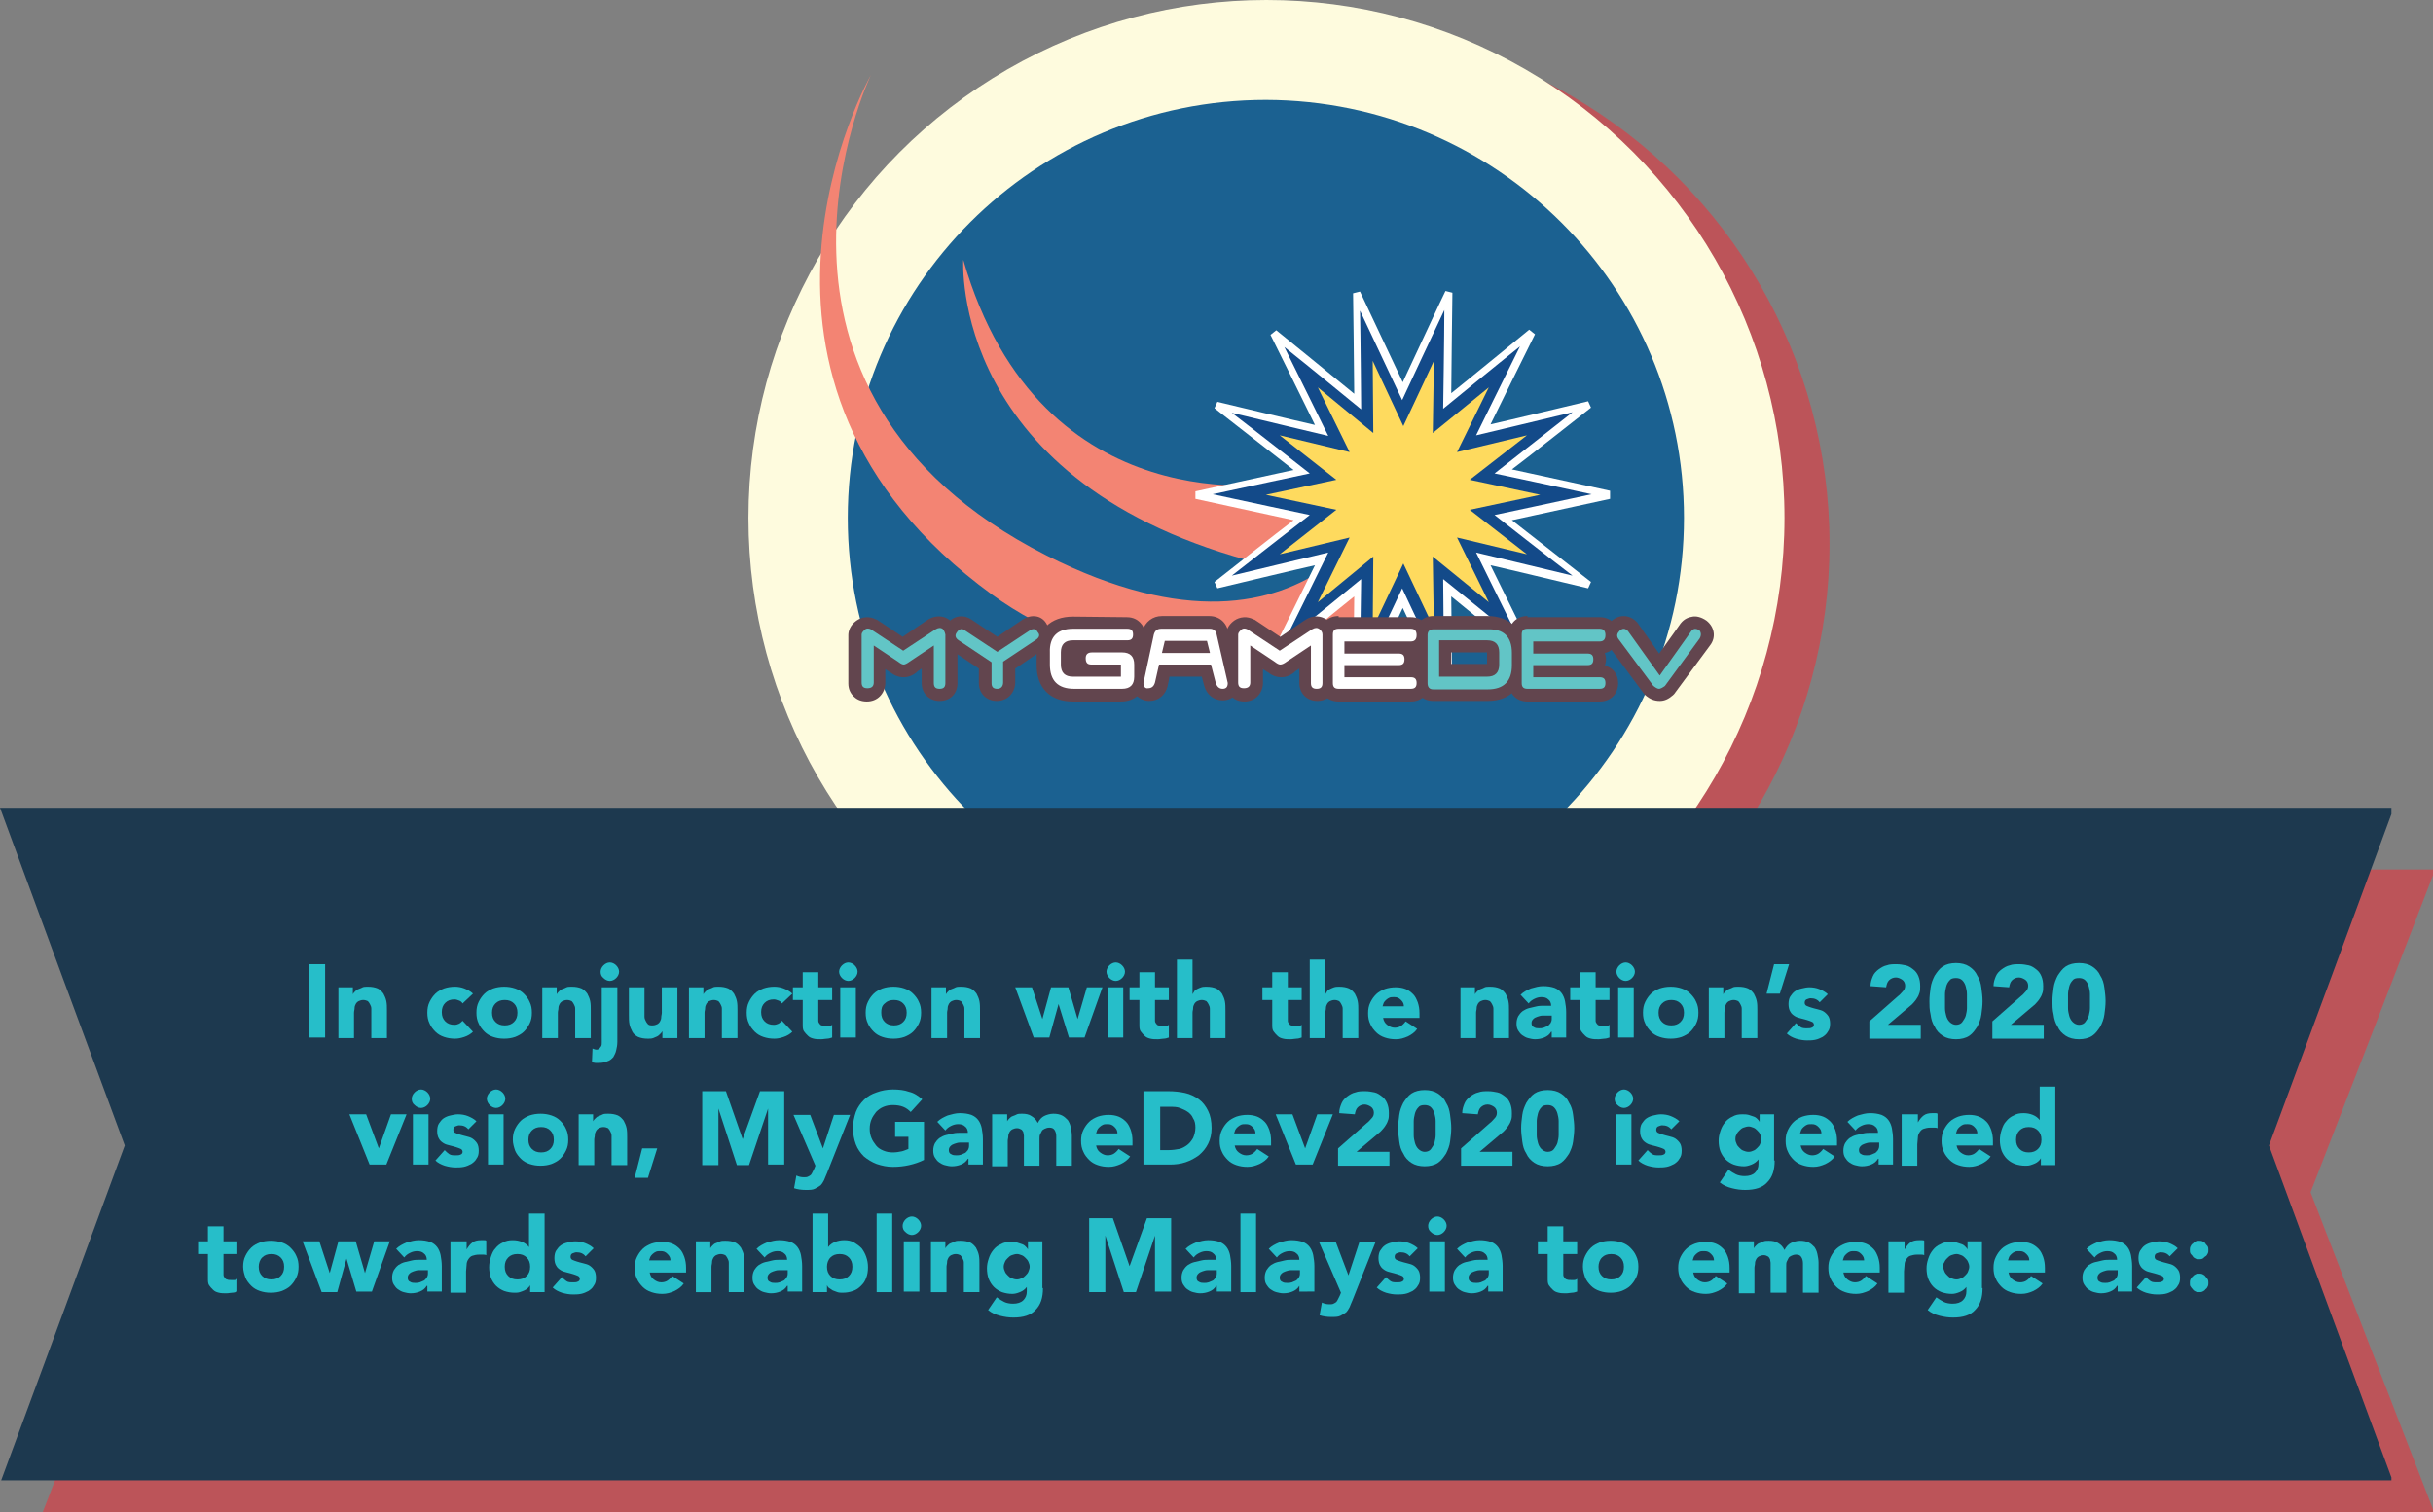 <?xml version="1.0" encoding="utf-8"?>
<!-- Generator: Adobe Illustrator 18.1.1, SVG Export Plug-In . SVG Version: 6.00 Build 0)  -->
<svg version="1.0" id="Layer_1" xmlns="http://www.w3.org/2000/svg" xmlns:xlink="http://www.w3.org/1999/xlink" x="0px" y="0px"
	 viewBox="0 0 421.3 261.9" enable-background="new 0 0 421.3 261.9" xml:space="preserve">
<rect x="0" y="0" width="421.3" height="261.9" fill="#808080" stroke="none"/>
<circle fill="#BC5459" cx="227.1" cy="94.2" r="89.7"/>
<circle fill="#FEFBDE" cx="219.3" cy="89.7" r="89.7"/>
<path fill="#1B6191" d="M291.6,89.7c0,40-32.4,72.4-72.4,72.4c-40,0-72.4-32.4-72.4-72.4c0-40,32.4-72.4,72.4-72.4
	C259.2,17.4,291.6,49.8,291.6,89.7"/>
<g>
	<path fill="#F38473" d="M242.6,81.7c0,0-13.3,38.8-61.4,14.5C124.7,67.5,150.8,13,150.8,13s-30.1,52.8,21,90
		c17.8,12.9,45.2,17.5,57.3,9.2C239.9,104.8,244,95.1,242.6,81.7z"/>
	<path fill="#F38473" d="M222.1,83.6c0,0-41.9,7.9-55.3-38.6c0,0-2.5,39.1,51.8,52.7l10.2-1.4C228.8,96.3,232.8,80.1,222.1,83.6z"/>
	<g>
		<polygon fill="#134A89" enable-background="new    " points="242.9,67.7 250.8,50.8 250.6,69.5 265.1,57.7 256.8,74.5 275,70.1 
			260.3,81.6 278.6,85.6 260.3,89.6 275,101.1 256.8,96.7 265.1,113.5 250.6,101.7 250.8,120.4 242.9,103.5 234.9,120.4 
			235.1,101.7 220.6,113.5 228.9,96.7 210.7,101.1 225.4,89.6 207.1,85.6 225.4,81.6 210.7,70.1 228.9,74.5 220.6,57.7 235.1,69.5 
			234.9,50.8 		"/>
		<path fill="#FFFFFF" d="M242.9,66.2c-1-2.1-7.4-15.7-7.4-15.7l-1.2,0.3c0,0,0.2,15,0.2,17.4c-1.8-1.5-13.5-11-13.5-11l-1,0.8
			c0,0,6.7,13.5,7.7,15.6c-2.3-0.5-16.9-4-16.9-4l-0.5,1.1c0,0,11.8,9.2,13.7,10.7c-2.3,0.5-17,3.7-17,3.7v1.3c0,0,14.7,3.2,17,3.7
			c-1.9,1.4-13.7,10.7-13.7,10.7l0.5,1.1c0,0,14.6-3.5,16.9-4c-1,2.1-7.7,15.6-7.7,15.6l1,0.8c0,0,11.6-9.5,13.5-11
			c0,2.4-0.2,17.4-0.2,17.4l1.2,0.3c0,0,6.4-13.6,7.4-15.7c1,2.1,7.4,15.7,7.4,15.7l1.2-0.3c0,0-0.2-15-0.2-17.4
			c1.8,1.5,13.5,11,13.5,11l1-0.8c0,0-6.7-13.5-7.7-15.6c2.3,0.5,16.9,4,16.9,4l0.5-1.1c0,0-11.8-9.2-13.7-10.7
			c2.3-0.5,17-3.7,17-3.7V85c0,0-14.7-3.2-17-3.7c1.9-1.4,13.7-10.7,13.7-10.7l-0.5-1.1c0,0-14.6,3.5-16.9,4
			c1-2.1,7.7-15.6,7.7-15.6l-1-0.8c0,0-11.6,9.5-13.5,11c0-2.4,0.2-17.4,0.2-17.4l-1.2-0.3C250.2,50.5,243.9,64.1,242.9,66.2z
			 M243.4,68c0,0,4.9-10.5,6.7-14.3c0,4.2-0.2,17.1-0.2,17.1s10-8.2,13.3-10.8c-1.9,3.8-7.6,15.4-7.6,15.4s12.6-3,16.7-4
			C269,74,258.8,82,258.8,82s12.7,2.7,16.8,3.6c-4.1,0.9-16.8,3.6-16.8,3.6s10.2,8,13.5,10.5c-4.1-1-16.7-4-16.7-4
			s5.7,11.6,7.6,15.4c-3.2-2.7-13.3-10.8-13.3-10.8s0.1,13,0.2,17.1c-1.8-3.8-7.3-15.5-7.3-15.5s-5.5,11.7-7.3,15.5
			c0-4.2,0.2-17.1,0.2-17.1s-10,8.2-13.3,10.8c1.9-3.8,7.6-15.4,7.6-15.4s-12.6,3-16.7,4c3.3-2.6,13.5-10.5,13.5-10.5
			s-12.7-2.7-16.8-3.6c4.1-0.9,16.8-3.6,16.8-3.6s-10.2-8-13.5-10.5c4.1,1,16.7,4,16.7,4s-5.7-11.6-7.6-15.4
			c3.3,2.6,13.3,10.8,13.3,10.8s-0.1-13-0.2-17.1c1.8,3.8,7.3,15.5,7.3,15.5L243.4,68z"/>
		<polygon fill="#FEDA5E" points="243,73.8 248.3,62.5 248.1,75 257.8,67.1 252.3,78.3 264.4,75.4 254.5,83.1 266.7,85.7 
			254.5,88.3 264.4,96 252.3,93.1 257.8,104.3 248.1,96.4 248.3,108.8 243,97.6 237.7,108.8 237.8,96.4 228.2,104.3 233.7,93.1 
			221.6,96 231.4,88.3 219.2,85.7 231.4,83.1 221.6,75.4 233.7,78.3 228.2,67.1 237.8,75 237.7,62.5 		"/>
	</g>
	<g>
		<g>
			<path fill="#62454E" d="M160.9,107.2L160.9,107.2c-0.1,0-3.1,2.1-4.6,3.1c-1.5-1-4.5-3-4.5-3l-0.1,0c-1.1-0.6-2.4-0.5-3.4,0.2
				c-1.1,0.8-1.4,1.8-1.4,2.5c0,0,0,8.4,0,8.4c0,1.1,0.5,1.8,0.9,2.2c0.4,0.4,1.1,0.9,2.3,0.9c1.8,0,3.1-1.3,3.2-3.1
				c0,0,0-1.3,0-2.5c0.3,0.2,0.9,0.6,0.9,0.6l-0.2-0.2c0.8,0.7,1.6,1,2.5,1c0.8,0,1.6-0.3,2.4-1l-0.2,0.1c0,0,0.6-0.4,0.9-0.6
				c0,1.2,0,2.5,0,2.5c0,1.8,1.3,3.1,3.1,3.1c1.9,0,3.1-1.3,3.1-3.1v-8.4l0,0c0-1.1-0.6-2-1.5-2.6
				C163.3,106.6,162,106.6,160.9,107.2z"/>
		</g>
		<g>
			<path fill="#62454E" d="M177.1,107.3L177.1,107.3c0,0-3,2-4.4,3c-1.5-1-4.5-3-4.5-3c-1.5-1-3.3-0.6-4.3,0.9
				c-0.4,0.6-0.6,1.2-0.6,1.8c0,1,0.5,1.9,1.4,2.6c0,0,3.5,2.3,4.8,3.2c0,1.1,0,2.5,0,2.5c0,1.8,1.3,3.1,3.1,3.1
				c1.8,0,3.1-1.3,3.2-3.1v0c0,0,0-1.4,0-2.5c1.3-0.9,4.7-3.2,4.7-3.2c0.9-0.6,1.4-1.6,1.4-2.6c0-0.6-0.2-1.2-0.6-1.8
				C180.5,106.6,178.7,106.3,177.1,107.3z"/>
		</g>
		<g>
			<path fill="#62454E" d="M185.8,106.8L185.8,106.8c-3.9,0-6.3,2.3-6.3,6.3v2.1c0,3.9,2.3,6.3,6.3,6.3h8.3c2.5,0,4.2-1.6,4.2-4.2
				v-2.1c0-1.2-0.4-2.2-1-2.9c0.6-0.6,1-1.4,1-2.3c0,0,0,0,0,0c0-1.1-0.5-1.8-0.9-2.2c-0.4-0.4-1.1-0.9-2.3-0.9L185.8,106.8z"/>
		</g>
		<g>
			<path fill="#62454E" d="M201.2,106.7c-1.6,0-2.9,1-3.4,2.6l0,0.1l-1.9,8.6v0.2c0,1.1,0.4,1.8,0.8,2.2c0.6,0.6,1.4,1,2.3,1
				c1.6,0,2.8-1,3.2-2.6l0-0.1c0,0,0.2-0.7,0.3-1.5c1.7,0,4,0,5.6,0c0.2,0.8,0.4,1.5,0.4,1.5c0.4,1.6,1.7,2.6,3.2,2.6
				c1.8,0,3-1.3,3-3.2V118l-2-8.6l0,0.1c-0.3-1.7-1.6-2.8-3.3-2.8H201.2z M208.8,110.9c0.1,0.3,0.3,1.2,0.5,2.1c-0.8,0-7,0-8,0
				c0.2-0.9,0.4-1.8,0.4-2.1C202.7,110.9,207.8,110.9,208.8,110.9z"/>
			<polygon fill="#62454E" points="209,108.8 200,108.8 198.5,115.1 212.2,115.1 210.6,108.8 			"/>
		</g>
		<g>
			<path fill="#62454E" d="M226.3,107.2L226.3,107.2c-0.1,0-3.1,2.1-4.6,3.1c-1.5-1-4.5-3-4.5-3l-0.1,0c-1.1-0.6-2.4-0.5-3.4,0.2
				c-1.1,0.8-1.4,1.8-1.4,2.5c0,0,0,8.4,0,8.4c0,1.1,0.5,1.8,0.9,2.2c0.4,0.4,1.1,0.9,2.3,0.9c1.8,0,3.1-1.3,3.2-3.1
				c0,0,0-1.3,0-2.5c0.3,0.2,0.9,0.6,0.9,0.6l-0.2-0.2c0.8,0.7,1.6,1,2.5,1c0.8,0,1.6-0.3,2.4-1l-0.2,0.1c0,0,0.6-0.4,0.9-0.6
				c0,1.2,0,2.5,0,2.5c0,1.8,1.3,3.1,3.1,3.1c1.9,0,3.1-1.3,3.1-3.1v-8.4l0,0c0-1.1-0.6-2-1.5-2.6
				C228.6,106.6,227.4,106.6,226.3,107.2z"/>
		</g>
		<g>
			<path fill="#62454E" d="M231.8,106.7c-1.9,0-3.2,1.3-3.2,3.2v8.4c0,1.9,1.3,3.2,3.2,3.2h12.5c1.9,0,3.2-1.3,3.2-3.2
				c0-1.5-0.9-2.7-2.3-3c0.1-0.4,0.2-0.7,0.2-1.1c0-0.4-0.1-0.8-0.2-1.1c1.4-0.3,2.3-1.5,2.3-3c0-1.9-1.3-3.2-3.2-3.2H231.8z"/>
		</g>
		<g>
			<path fill="#62454E" d="M245,109.8v8.4c0,1.9,1.3,3.2,3.2,3.2h9.4c2,0,3.5-0.6,4.6-1.7c1.1-1.1,1.7-2.7,1.7-4.6V113
				c0-2-0.6-3.5-1.7-4.6c-1.1-1.1-2.7-1.7-4.6-1.7l-9.4,0C246.4,106.7,245.1,108,245,109.8z M249.3,111c1.7,0,8.3,0,8.3,0
				c0.8,0,1.4,0.2,1.6,0.4c0.3,0.3,0.4,0.8,0.4,1.6v2.1c0,0.8-0.2,1.4-0.4,1.6c-0.3,0.3-1.1,0.4-1.6,0.4c0,0-6.6,0-8.3,0
				C249.3,115.8,249.3,112.4,249.3,111z"/>
			<path fill="#62454E" d="M257.6,108.8h-10.5l0,10.5h10.4c1.6,0,2.5-0.6,3.1-1.1c0.5-0.5,1.1-1.5,1.1-3.1V113
				C261.8,110.5,260.1,108.8,257.6,108.8L257.6,108.8L257.6,108.8z M257.5,113C257.5,113,257.6,113,257.5,113c0,0,0,2,0,2
				c0,0-3.9,0-6.2,0c0-0.9,0-1.1,0-2C253.7,113,257.5,113,257.5,113z"/>
		</g>
		<g>
			<path fill="#62454E" d="M264.5,106.7c-1.9,0-3.2,1.3-3.2,3.2v8.4c0,1.9,1.3,3.2,3.2,3.2h12.5c1.9,0,3.2-1.3,3.2-3.2
				c0-1.5-0.9-2.7-2.3-3c0.1-0.4,0.2-0.7,0.2-1.1c0-0.4-0.1-0.8-0.2-1.1c1.4-0.3,2.3-1.5,2.3-3c0-1.9-1.3-3.2-3.2-3.2H264.5z"/>
		</g>
		<g>
			<path fill="#62454E" d="M293.1,106.8c-0.6,0.1-1.4,0.3-2.1,1.2l0,0c0,0-2.1,3-3.7,5.2c-1.6-2.3-3.8-5.4-3.8-5.4l-0.1-0.1
				c-1.3-1.3-3.1-1.3-4.4-0.1c-1.2,1.1-1.4,2.7-0.6,4l0,0.1l6.3,8.5l0.2,0.2c0.8,0.7,1.6,1,2.5,1c0.8,0,1.5-0.3,2.3-1l0.2-0.2
				l6.2-8.4l0,0c1.1-1.4,0.8-3.2-0.6-4.3C294.5,106.8,293.6,106.7,293.1,106.8z"/>
		</g>
		<path fill="#62C5C6" d="M163.7,109.9v8.4c0,0.7-0.3,1-1,1c-0.7,0-1-0.3-1-1l0-6.5l-4.2,2.8c-0.4,0.3-0.8,0.5-1,0.5
			c-0.3,0-0.6-0.2-1-0.5l-4.2-2.8v6.4c0,0.7-0.4,1-1.1,1c-0.7,0-1-0.3-1-1v-8.3c0-0.3,0.2-0.5,0.5-0.8c0.3-0.3,0.7-0.3,1.1-0.1
			l5.6,3.7l5.6-3.7c0.5-0.3,0.9-0.3,1.2-0.1C163.5,109.2,163.6,109.5,163.7,109.9z"/>
		<path fill="#62C5C6" d="M179.4,110.8l-5.7,3.8l0,3.6c0,0.7-0.4,1.1-1,1.1c-0.7,0-1-0.3-1-1l0-3.6l-5.7-3.8
			c-0.6-0.4-0.7-0.9-0.3-1.4c0.4-0.6,0.9-0.7,1.4-0.3l5.6,3.7l5.6-3.7c0.6-0.4,1.1-0.3,1.4,0.3C180.1,109.9,180,110.4,179.4,110.8z"
			/>
		<path fill="#FFFFFF" d="M185.8,108.9l9.4,0c0.7,0,1,0.3,1,1c0,0.7-0.3,1-1,1h-9.4c-1.4,0-2.1,0.7-2.1,2.1v2.1
			c0,1.4,0.7,2.1,2.1,2.1h8.3v-2.1H189c-0.7,0-1-0.3-1-1.1c0-0.7,0.4-1,1.1-1h5.2c1.4,0,2.1,0.7,2.1,2.1v2.1c0,1.4-0.7,2.1-2.1,2.1
			h-8.3c-2.8,0-4.2-1.4-4.2-4.2v-2.1C181.7,110.3,183.1,108.9,185.8,108.9z"/>
		<path fill="#FFFFFF" d="M198,118.3l1.8-8.4c0.2-0.7,0.6-1,1.3-1h8.4c0.7,0,1.1,0.4,1.2,1.1l1.9,8.3c0,0.7-0.3,1-0.9,1
			c-0.6,0-1-0.4-1.2-1.1l-0.8-3.1h-9l-0.7,3.1c-0.2,0.7-0.6,1-1.2,1C198.4,119.3,198,119,198,118.3z M209.5,113L209,111h-7.3
			l-0.5,2.1H209.5z"/>
		<path fill="#FFFFFF" d="M229,109.9v8.4c0,0.7-0.3,1-1,1c-0.7,0-1-0.3-1-1l0-6.5l-4.2,2.8c-0.4,0.3-0.8,0.5-1.1,0.5
			c-0.3,0-0.6-0.2-1-0.5l-4.2-2.8v6.4c0,0.7-0.4,1-1.1,1c-0.7,0-1-0.3-1-1v-8.3c0-0.3,0.2-0.5,0.5-0.8c0.3-0.3,0.7-0.3,1.1-0.1
			l5.6,3.7l5.6-3.7c0.5-0.3,0.9-0.3,1.2-0.1C228.8,109.2,229,109.5,229,109.9z"/>
		<path fill="#FFFFFF" d="M230.8,118.3v-8.4c0-0.7,0.3-1,1-1h12.5c0.7,0,1,0.4,1,1.1c0,0.7-0.3,1.1-1,1.1h-11.5v2.1h9.4
			c0.7,0,1,0.3,1,1c0,0.7-0.3,1-1,1h-9.4v2.1h11.5c0.7,0,1,0.3,1,1c0,0.7-0.3,1-1,1h-12.5C231.1,119.3,230.8,119,230.8,118.3z"/>
		<path fill="#62C5C6" d="M261.8,113.1v2.1c0,2.8-1.4,4.2-4.2,4.2h-9.4c-0.7,0-1-0.4-1-1.1v-8.3c0-0.7,0.4-1,1-1l9.4,0
			C260.4,108.9,261.8,110.3,261.8,113.1z M249.2,117.2h8.3c1.4,0,2.1-0.7,2.1-2.1v-2.1c0-1.4-0.7-2.1-2.1-2.1h-8.3L249.2,117.2z"/>
		<path fill="#62C5C6" d="M263.5,118.3v-8.4c0-0.7,0.3-1,1-1h12.5c0.7,0,1,0.4,1,1.1c0,0.7-0.3,1.1-1,1.1h-11.5v2.1h9.4
			c0.7,0,1,0.3,1,1c0,0.7-0.3,1-1,1h-9.4v2.1h11.5c0.7,0,1,0.3,1,1c0,0.7-0.3,1-1,1h-12.5C263.8,119.3,263.5,119,263.5,118.3z"/>
		<path fill="#62C5C6" d="M294.3,110.6l-6,8.2c-0.4,0.3-0.8,0.5-1,0.5c-0.3,0-0.6-0.2-1-0.5l-6.1-8.2c-0.3-0.5-0.2-0.9,0.3-1.4
			c0.5-0.4,0.9-0.4,1.4,0.1l5.5,7.7l5.4-7.6c0.4-0.6,0.9-0.6,1.5-0.2C294.6,109.6,294.6,110.1,294.3,110.6z"/>
	</g>
</g>
<g>
	<polygon fill="#BC5459" points="410.9,234.5 400.1,206.5 410.9,178.6 421.3,151.6 421.3,150.6 7.2,150.6 18,178.6 28.8,206.5 
		18,234.5 7.4,261.9 421.3,261.9 421.3,261.4 	"/>
</g>
<g>
	<g>
		<polygon fill="#1D394F" points="403.7,227.7 392.9,198.4 403.7,169.2 414.1,141 414.1,139.9 0,139.9 10.8,169.2 21.6,198.4 
			10.8,227.7 0.2,256.4 414.1,256.4 414.1,255.9 		"/>
	</g>
</g>
<g>
	<path fill="#26BEC9" d="M53.5,167h2.8v12.7h-2.8V167z"/>
	<path fill="#26BEC9" d="M58.5,171h2.6v1.2h0c0.1-0.2,0.2-0.3,0.4-0.5c0.2-0.2,0.3-0.3,0.6-0.4s0.5-0.2,0.7-0.3s0.6-0.1,0.9-0.1
		c0.7,0,1.2,0.1,1.7,0.3c0.4,0.2,0.7,0.5,1,0.9c0.2,0.4,0.4,0.8,0.5,1.3s0.1,1,0.1,1.6v4.8h-2.7v-4.3c0-0.3,0-0.5,0-0.8
		c0-0.3-0.1-0.5-0.2-0.7c-0.1-0.2-0.2-0.4-0.4-0.6c-0.2-0.1-0.5-0.2-0.8-0.2s-0.6,0.1-0.8,0.2c-0.2,0.1-0.4,0.3-0.5,0.5
		c-0.1,0.2-0.2,0.4-0.2,0.7c0,0.3-0.1,0.5-0.1,0.8v4.4h-2.7V171z"/>
	<path fill="#26BEC9" d="M80.1,173.8c-0.1-0.2-0.3-0.4-0.6-0.5s-0.5-0.2-0.8-0.2c-0.7,0-1.2,0.2-1.6,0.6c-0.4,0.4-0.6,0.9-0.6,1.6
		s0.2,1.2,0.6,1.6c0.4,0.4,0.9,0.6,1.6,0.6c0.3,0,0.6-0.1,0.8-0.2c0.2-0.1,0.4-0.3,0.6-0.5l1.8,1.9c-0.4,0.4-0.9,0.7-1.5,0.9
		s-1.1,0.3-1.6,0.3c-0.7,0-1.3-0.1-1.9-0.3c-0.6-0.2-1.1-0.5-1.5-0.9c-0.4-0.4-0.8-0.9-1-1.4c-0.3-0.6-0.4-1.2-0.4-1.9
		c0-0.7,0.1-1.3,0.4-1.9c0.3-0.6,0.6-1,1-1.4c0.4-0.4,1-0.7,1.5-0.9c0.6-0.2,1.2-0.3,1.9-0.3c0.5,0,1.1,0.1,1.6,0.3s1.1,0.5,1.5,0.9
		L80.1,173.8z"/>
	<path fill="#26BEC9" d="M82.5,175.4c0-0.7,0.1-1.3,0.4-1.9c0.3-0.6,0.6-1,1-1.4s1-0.7,1.5-0.9c0.6-0.2,1.2-0.3,1.9-0.3
		c0.7,0,1.3,0.1,1.9,0.3c0.6,0.2,1.1,0.5,1.5,0.9s0.8,0.9,1,1.4c0.3,0.6,0.4,1.2,0.4,1.9c0,0.7-0.1,1.3-0.4,1.9
		c-0.3,0.6-0.6,1-1,1.4c-0.4,0.4-1,0.7-1.5,0.9c-0.6,0.2-1.2,0.3-1.9,0.3c-0.7,0-1.3-0.1-1.9-0.3c-0.6-0.2-1.1-0.5-1.5-0.9
		c-0.4-0.4-0.8-0.9-1-1.4C82.6,176.7,82.5,176.1,82.5,175.4z M85.2,175.4c0,0.7,0.2,1.2,0.6,1.6c0.4,0.4,0.9,0.6,1.6,0.6
		c0.7,0,1.2-0.2,1.6-0.6c0.4-0.4,0.6-0.9,0.6-1.6s-0.2-1.2-0.6-1.6c-0.4-0.4-0.9-0.6-1.6-0.6c-0.7,0-1.2,0.2-1.6,0.6
		C85.4,174.2,85.2,174.7,85.2,175.4z"/>
	<path fill="#26BEC9" d="M93.8,171h2.6v1.2h0c0.1-0.2,0.2-0.3,0.4-0.5c0.2-0.2,0.3-0.3,0.6-0.4s0.5-0.2,0.7-0.3s0.6-0.1,0.9-0.1
		c0.7,0,1.2,0.1,1.7,0.3c0.4,0.2,0.7,0.5,1,0.9c0.2,0.4,0.4,0.8,0.5,1.3s0.1,1,0.1,1.6v4.8h-2.7v-4.3c0-0.3,0-0.5,0-0.8
		c0-0.3-0.1-0.5-0.2-0.7c-0.1-0.2-0.2-0.4-0.4-0.6c-0.2-0.1-0.5-0.2-0.8-0.2s-0.6,0.1-0.8,0.2c-0.2,0.1-0.4,0.3-0.5,0.5
		c-0.1,0.2-0.2,0.4-0.2,0.7c0,0.3-0.1,0.5-0.1,0.8v4.4h-2.7V171z"/>
	<path fill="#26BEC9" d="M106.9,180.4c0,0.6-0.1,1.1-0.2,1.5c-0.1,0.5-0.3,0.8-0.5,1.2c-0.3,0.3-0.6,0.6-1,0.7
		c-0.4,0.2-0.9,0.3-1.5,0.3c-0.2,0-0.4,0-0.6,0c-0.2,0-0.4-0.1-0.6-0.1l0.1-2.4c0.2,0.1,0.5,0.2,0.7,0.2c0.2,0,0.4-0.1,0.5-0.2
		c0.1-0.1,0.2-0.3,0.3-0.4c0.1-0.2,0.1-0.4,0.1-0.6c0-0.2,0-0.4,0-0.6V171h2.7V180.4z M104,168.3c0-0.4,0.2-0.8,0.5-1.1
		c0.3-0.3,0.7-0.5,1.1-0.5c0.4,0,0.8,0.2,1.1,0.5c0.3,0.3,0.5,0.7,0.5,1.1s-0.2,0.8-0.5,1.1c-0.3,0.3-0.7,0.5-1.1,0.5
		c-0.4,0-0.8-0.2-1.1-0.5C104.1,169.1,104,168.7,104,168.3z"/>
	<path fill="#26BEC9" d="M117.3,179.8h-2.6v-1.2h0c-0.1,0.2-0.2,0.3-0.4,0.5s-0.3,0.3-0.5,0.4c-0.2,0.1-0.5,0.2-0.7,0.3
		c-0.3,0.1-0.6,0.1-0.9,0.1c-0.7,0-1.2-0.1-1.7-0.3c-0.4-0.2-0.8-0.5-1-0.9s-0.4-0.8-0.5-1.3s-0.1-1-0.1-1.6V171h2.7v4.3
		c0,0.3,0,0.5,0,0.8c0,0.3,0.1,0.5,0.2,0.7c0.1,0.2,0.2,0.4,0.4,0.6s0.5,0.2,0.8,0.2c0.3,0,0.6-0.1,0.8-0.2c0.2-0.1,0.4-0.3,0.5-0.5
		c0.1-0.2,0.2-0.4,0.2-0.7c0-0.3,0.1-0.5,0.1-0.8V171h2.7V179.8z"/>
	<path fill="#26BEC9" d="M119.2,171h2.6v1.2h0c0.1-0.2,0.2-0.3,0.4-0.5c0.2-0.2,0.3-0.3,0.6-0.4s0.5-0.2,0.7-0.3s0.6-0.1,0.9-0.1
		c0.7,0,1.2,0.1,1.7,0.3c0.4,0.2,0.7,0.5,1,0.9c0.2,0.4,0.4,0.8,0.5,1.3s0.1,1,0.1,1.6v4.8h-2.7v-4.3c0-0.3,0-0.5,0-0.8
		c0-0.3-0.1-0.5-0.2-0.7c-0.1-0.2-0.2-0.4-0.4-0.6c-0.2-0.1-0.5-0.2-0.8-0.2s-0.6,0.1-0.8,0.2c-0.2,0.1-0.4,0.3-0.5,0.5
		c-0.1,0.2-0.2,0.4-0.2,0.7c0,0.3-0.1,0.5-0.1,0.8v4.4h-2.7V171z"/>
	<path fill="#26BEC9" d="M135.4,173.8c-0.1-0.2-0.3-0.4-0.6-0.5s-0.5-0.2-0.8-0.2c-0.7,0-1.2,0.2-1.6,0.6c-0.4,0.4-0.6,0.9-0.6,1.6
		s0.2,1.2,0.6,1.6c0.4,0.4,0.9,0.6,1.6,0.6c0.3,0,0.6-0.1,0.8-0.2c0.2-0.1,0.4-0.3,0.6-0.5l1.8,1.9c-0.4,0.4-0.9,0.7-1.5,0.9
		s-1.1,0.3-1.6,0.3c-0.7,0-1.3-0.1-1.9-0.3c-0.6-0.2-1.1-0.5-1.5-0.9c-0.4-0.4-0.8-0.9-1-1.4c-0.3-0.6-0.4-1.2-0.4-1.9
		c0-0.7,0.1-1.3,0.4-1.9c0.3-0.6,0.6-1,1-1.4c0.4-0.4,1-0.7,1.5-0.9c0.6-0.2,1.2-0.3,1.9-0.3c0.5,0,1.1,0.1,1.6,0.3s1.1,0.5,1.5,0.9
		L135.4,173.8z"/>
	<path fill="#26BEC9" d="M144.1,173.2h-2.4v2.9c0,0.2,0,0.5,0,0.7c0,0.2,0.1,0.4,0.2,0.5c0.1,0.1,0.2,0.3,0.4,0.3
		c0.2,0.1,0.4,0.1,0.7,0.1c0.1,0,0.3,0,0.6,0c0.2,0,0.4-0.1,0.5-0.2v2.2c-0.3,0.1-0.6,0.2-0.9,0.2c-0.3,0-0.6,0.1-1,0.1
		c-0.5,0-0.9,0-1.3-0.1c-0.4-0.1-0.7-0.2-1-0.5s-0.5-0.5-0.7-0.8s-0.2-0.7-0.2-1.2v-4.2h-1.7V171h1.7v-2.6h2.7v2.6h2.4V173.2z"/>
	<path fill="#26BEC9" d="M145.3,168.3c0-0.4,0.2-0.8,0.5-1.1c0.3-0.3,0.7-0.5,1.1-0.5c0.4,0,0.8,0.2,1.1,0.5
		c0.3,0.3,0.5,0.7,0.5,1.1s-0.2,0.8-0.5,1.1c-0.3,0.3-0.7,0.5-1.1,0.5c-0.4,0-0.8-0.2-1.1-0.5C145.5,169.1,145.3,168.7,145.3,168.3z
		 M145.5,171h2.7v8.7h-2.7V171z"/>
	<path fill="#26BEC9" d="M149.9,175.4c0-0.7,0.1-1.3,0.4-1.9c0.3-0.6,0.6-1,1-1.4s1-0.7,1.5-0.9c0.6-0.2,1.2-0.3,1.9-0.3
		c0.7,0,1.3,0.1,1.9,0.3c0.6,0.2,1.1,0.5,1.5,0.9s0.8,0.9,1,1.4c0.3,0.6,0.4,1.2,0.4,1.9c0,0.7-0.1,1.3-0.4,1.9
		c-0.3,0.6-0.6,1-1,1.4c-0.4,0.4-1,0.7-1.5,0.9c-0.6,0.2-1.2,0.3-1.9,0.3c-0.7,0-1.3-0.1-1.9-0.3c-0.6-0.2-1.1-0.5-1.5-0.9
		c-0.4-0.4-0.8-0.9-1-1.4C150,176.7,149.9,176.1,149.9,175.4z M152.6,175.4c0,0.7,0.2,1.2,0.6,1.6c0.4,0.4,0.9,0.6,1.6,0.6
		c0.7,0,1.2-0.2,1.6-0.6c0.4-0.4,0.6-0.9,0.6-1.6s-0.2-1.2-0.6-1.6c-0.4-0.4-0.9-0.6-1.6-0.6c-0.7,0-1.2,0.2-1.6,0.6
		C152.7,174.2,152.6,174.7,152.6,175.4z"/>
	<path fill="#26BEC9" d="M161.2,171h2.6v1.2h0c0.1-0.2,0.2-0.3,0.4-0.5c0.2-0.2,0.3-0.3,0.6-0.4s0.5-0.2,0.7-0.3s0.6-0.1,0.9-0.1
		c0.7,0,1.2,0.1,1.7,0.3c0.4,0.2,0.7,0.5,1,0.9c0.2,0.4,0.4,0.8,0.5,1.3s0.1,1,0.1,1.6v4.8h-2.7v-4.3c0-0.3,0-0.5,0-0.8
		c0-0.3-0.1-0.5-0.2-0.7c-0.1-0.2-0.2-0.4-0.4-0.6c-0.2-0.1-0.5-0.2-0.8-0.2s-0.6,0.1-0.8,0.2c-0.2,0.1-0.4,0.3-0.5,0.5
		c-0.1,0.2-0.2,0.4-0.2,0.7c0,0.3-0.1,0.5-0.1,0.8v4.4h-2.7V171z"/>
	<path fill="#26BEC9" d="M175.8,171h2.9l1.8,5.5h0l1.5-5.5h3l1.6,5.5h0l1.6-5.5h2.7l-3.1,8.7h-2.7l-1.8-5.8h0l-1.6,5.8H179
		L175.8,171z"/>
	<path fill="#26BEC9" d="M191.6,168.3c0-0.4,0.2-0.8,0.5-1.1c0.3-0.3,0.7-0.5,1.1-0.5c0.4,0,0.8,0.2,1.1,0.5
		c0.3,0.3,0.5,0.7,0.5,1.1s-0.2,0.8-0.5,1.1c-0.3,0.3-0.7,0.5-1.1,0.5c-0.4,0-0.8-0.2-1.1-0.5C191.8,169.1,191.6,168.7,191.6,168.3z
		 M191.8,171h2.7v8.7h-2.7V171z"/>
	<path fill="#26BEC9" d="M202.4,173.2h-2.4v2.9c0,0.2,0,0.5,0,0.7c0,0.2,0.1,0.4,0.2,0.5c0.1,0.1,0.2,0.3,0.4,0.3
		c0.2,0.1,0.4,0.1,0.7,0.1c0.1,0,0.3,0,0.6,0c0.2,0,0.4-0.1,0.5-0.2v2.2c-0.3,0.1-0.6,0.2-0.9,0.2c-0.3,0-0.6,0.1-1,0.1
		c-0.5,0-0.9,0-1.3-0.1c-0.4-0.1-0.7-0.2-1-0.5s-0.5-0.5-0.7-0.8s-0.2-0.7-0.2-1.2v-4.2h-1.7V171h1.7v-2.6h2.7v2.6h2.4V173.2z"/>
	<path fill="#26BEC9" d="M206.5,166.2v6h0c0.1-0.2,0.2-0.3,0.3-0.5c0.1-0.2,0.3-0.3,0.5-0.4c0.2-0.1,0.4-0.2,0.7-0.3
		s0.6-0.1,0.9-0.1c0.7,0,1.2,0.1,1.7,0.3c0.4,0.2,0.7,0.5,1,0.9c0.2,0.4,0.4,0.8,0.5,1.3s0.1,1,0.1,1.6v4.8h-2.7v-4.3
		c0-0.3,0-0.5,0-0.8c0-0.3-0.1-0.5-0.2-0.7c-0.1-0.2-0.2-0.4-0.4-0.6c-0.2-0.1-0.5-0.2-0.8-0.2s-0.6,0.1-0.8,0.2
		c-0.2,0.1-0.4,0.3-0.5,0.5c-0.1,0.2-0.2,0.4-0.2,0.7c0,0.3-0.1,0.5-0.1,0.8v4.4h-2.7v-13.6H206.5z"/>
	<path fill="#26BEC9" d="M225.4,173.2h-2.4v2.9c0,0.2,0,0.5,0,0.7c0,0.2,0.1,0.4,0.2,0.5c0.1,0.1,0.2,0.3,0.4,0.3
		c0.2,0.1,0.4,0.1,0.7,0.1c0.1,0,0.3,0,0.6,0c0.2,0,0.4-0.1,0.5-0.2v2.2c-0.3,0.1-0.6,0.2-0.9,0.2c-0.3,0-0.6,0.1-1,0.1
		c-0.5,0-0.9,0-1.3-0.1c-0.4-0.1-0.7-0.2-1-0.5s-0.5-0.5-0.7-0.8s-0.2-0.7-0.2-1.2v-4.2h-1.7V171h1.7v-2.6h2.7v2.6h2.4V173.2z"/>
	<path fill="#26BEC9" d="M229.5,166.2v6h0c0.1-0.2,0.2-0.3,0.3-0.5c0.1-0.2,0.3-0.3,0.5-0.4c0.2-0.1,0.4-0.2,0.7-0.3
		s0.6-0.1,0.9-0.1c0.7,0,1.2,0.1,1.7,0.3c0.4,0.2,0.7,0.5,1,0.9c0.2,0.4,0.4,0.8,0.5,1.3s0.1,1,0.1,1.6v4.8h-2.7v-4.3
		c0-0.3,0-0.5,0-0.8c0-0.3-0.1-0.5-0.2-0.7c-0.1-0.2-0.2-0.4-0.4-0.6c-0.2-0.1-0.5-0.2-0.8-0.2s-0.6,0.1-0.8,0.2
		c-0.2,0.1-0.4,0.3-0.5,0.5c-0.1,0.2-0.2,0.4-0.2,0.7c0,0.3-0.1,0.5-0.1,0.8v4.4h-2.7v-13.6H229.5z"/>
	<path fill="#26BEC9" d="M245.4,178.2c-0.4,0.6-1,1-1.6,1.3c-0.7,0.3-1.3,0.5-2.1,0.5c-0.7,0-1.3-0.1-1.9-0.3
		c-0.6-0.2-1.1-0.5-1.5-0.9c-0.4-0.4-0.8-0.9-1-1.4c-0.3-0.6-0.4-1.2-0.4-1.9c0-0.7,0.1-1.3,0.4-1.9c0.3-0.6,0.6-1,1-1.4
		c0.4-0.4,1-0.7,1.5-0.9c0.6-0.2,1.2-0.3,1.9-0.3c0.6,0,1.2,0.1,1.7,0.3c0.5,0.2,0.9,0.5,1.3,0.9s0.6,0.9,0.8,1.4
		c0.2,0.6,0.3,1.2,0.3,1.9v0.8h-6.3c0.1,0.5,0.3,0.9,0.7,1.2s0.8,0.5,1.3,0.5c0.4,0,0.8-0.1,1.1-0.3s0.6-0.5,0.8-0.8L245.4,178.2z
		 M243.1,174.4c0-0.5-0.1-0.8-0.5-1.2s-0.7-0.5-1.2-0.5c-0.3,0-0.6,0-0.8,0.1s-0.4,0.2-0.6,0.4s-0.3,0.3-0.4,0.5
		c-0.1,0.2-0.1,0.4-0.2,0.6H243.1z"/>
	<path fill="#26BEC9" d="M252.8,171h2.6v1.2h0c0.1-0.2,0.2-0.3,0.4-0.5c0.2-0.2,0.3-0.3,0.6-0.4s0.5-0.2,0.7-0.3s0.6-0.1,0.9-0.1
		c0.7,0,1.2,0.1,1.7,0.3c0.4,0.2,0.7,0.5,1,0.9c0.2,0.4,0.4,0.8,0.5,1.3s0.1,1,0.1,1.6v4.8h-2.7v-4.3c0-0.3,0-0.5,0-0.8
		c0-0.3-0.1-0.5-0.2-0.7c-0.1-0.2-0.2-0.4-0.4-0.6c-0.2-0.1-0.5-0.2-0.8-0.2s-0.6,0.1-0.8,0.2c-0.2,0.1-0.4,0.3-0.5,0.5
		c-0.1,0.2-0.2,0.4-0.2,0.7c0,0.3-0.1,0.5-0.1,0.8v4.4h-2.7V171z"/>
	<path fill="#26BEC9" d="M268.6,178.7L268.6,178.7c-0.3,0.5-0.7,0.8-1.2,1s-1,0.3-1.6,0.3c-0.4,0-0.8-0.1-1.2-0.2s-0.7-0.3-1-0.5
		c-0.3-0.2-0.5-0.5-0.7-0.8c-0.2-0.3-0.3-0.7-0.3-1.2c0-0.5,0.1-0.9,0.3-1.3c0.2-0.3,0.4-0.6,0.8-0.9c0.3-0.2,0.7-0.4,1.1-0.5
		c0.4-0.1,0.8-0.2,1.3-0.3c0.4-0.1,0.9-0.1,1.3-0.1s0.8,0,1.2,0c0-0.5-0.2-0.9-0.5-1.1c-0.3-0.3-0.7-0.4-1.2-0.4
		c-0.4,0-0.8,0.1-1.2,0.3c-0.4,0.2-0.7,0.4-1,0.8l-1.4-1.5c0.5-0.5,1.1-0.8,1.8-1.1c0.7-0.2,1.4-0.4,2.1-0.4c0.8,0,1.4,0.1,2,0.3
		c0.5,0.2,0.9,0.5,1.2,0.9c0.3,0.4,0.5,0.9,0.6,1.4c0.1,0.6,0.2,1.2,0.2,1.9v4.4h-2.5V178.7z M267.9,175.9c-0.2,0-0.5,0-0.8,0
		c-0.3,0-0.6,0.1-0.9,0.2s-0.5,0.2-0.7,0.4c-0.2,0.2-0.3,0.4-0.3,0.7c0,0.3,0.1,0.6,0.4,0.7c0.3,0.2,0.6,0.2,0.9,0.2
		c0.3,0,0.5,0,0.8-0.1c0.2-0.1,0.5-0.2,0.7-0.3c0.2-0.1,0.3-0.3,0.5-0.5c0.1-0.2,0.2-0.4,0.2-0.7v-0.6H267.9z"/>
	<path fill="#26BEC9" d="M278.7,173.2h-2.4v2.9c0,0.2,0,0.5,0,0.7c0,0.2,0.1,0.4,0.2,0.5c0.1,0.1,0.2,0.3,0.4,0.3
		c0.2,0.1,0.4,0.1,0.7,0.1c0.1,0,0.3,0,0.6,0c0.2,0,0.4-0.1,0.5-0.2v2.2c-0.3,0.1-0.6,0.2-0.9,0.2c-0.3,0-0.6,0.1-1,0.1
		c-0.5,0-0.9,0-1.3-0.1c-0.4-0.1-0.7-0.2-1-0.5s-0.5-0.5-0.7-0.8s-0.2-0.7-0.2-1.2v-4.2h-1.7V171h1.7v-2.6h2.7v2.6h2.4V173.2z"/>
	<path fill="#26BEC9" d="M279.9,168.3c0-0.4,0.2-0.8,0.5-1.1c0.3-0.3,0.7-0.5,1.1-0.5c0.4,0,0.8,0.2,1.1,0.5
		c0.3,0.3,0.5,0.7,0.5,1.1s-0.2,0.8-0.5,1.1c-0.3,0.3-0.7,0.5-1.1,0.5c-0.4,0-0.8-0.2-1.1-0.5C280.1,169.1,279.9,168.7,279.9,168.3z
		 M280.2,171h2.7v8.7h-2.7V171z"/>
	<path fill="#26BEC9" d="M284.5,175.4c0-0.7,0.1-1.3,0.4-1.9c0.3-0.6,0.6-1,1-1.4s1-0.7,1.5-0.9c0.6-0.2,1.2-0.3,1.9-0.3
		c0.7,0,1.3,0.1,1.9,0.3c0.6,0.2,1.1,0.5,1.5,0.9s0.8,0.9,1,1.4c0.3,0.6,0.4,1.2,0.4,1.9c0,0.7-0.1,1.3-0.4,1.9
		c-0.3,0.6-0.6,1-1,1.4c-0.4,0.4-1,0.7-1.5,0.9c-0.6,0.2-1.2,0.3-1.9,0.3c-0.7,0-1.3-0.1-1.9-0.3c-0.6-0.2-1.1-0.5-1.5-0.9
		c-0.4-0.4-0.8-0.9-1-1.4C284.6,176.7,284.5,176.1,284.5,175.4z M287.2,175.4c0,0.7,0.2,1.2,0.6,1.6c0.4,0.4,0.9,0.6,1.6,0.6
		c0.7,0,1.2-0.2,1.6-0.6c0.4-0.4,0.6-0.9,0.6-1.6s-0.2-1.2-0.6-1.6c-0.4-0.4-0.9-0.6-1.6-0.6c-0.7,0-1.2,0.2-1.6,0.6
		C287.4,174.2,287.2,174.7,287.2,175.4z"/>
	<path fill="#26BEC9" d="M295.8,171h2.6v1.2h0c0.1-0.2,0.2-0.3,0.4-0.5c0.2-0.2,0.3-0.3,0.6-0.4s0.5-0.2,0.7-0.3s0.6-0.1,0.9-0.1
		c0.7,0,1.2,0.1,1.7,0.3c0.4,0.2,0.7,0.5,1,0.9c0.2,0.4,0.4,0.8,0.5,1.3s0.1,1,0.1,1.6v4.8h-2.7v-4.3c0-0.3,0-0.5,0-0.8
		c0-0.3-0.1-0.5-0.2-0.7c-0.1-0.2-0.2-0.4-0.4-0.6c-0.2-0.1-0.5-0.2-0.8-0.2s-0.6,0.1-0.8,0.2c-0.2,0.1-0.4,0.3-0.5,0.5
		c-0.1,0.2-0.2,0.4-0.2,0.7c0,0.3-0.1,0.5-0.1,0.8v4.4h-2.7V171z"/>
	<path fill="#26BEC9" d="M308.2,172.1h-2.3l1.3-5.1h2.6L308.2,172.1z"/>
	<path fill="#26BEC9" d="M315.1,173.6c-0.4-0.5-0.9-0.7-1.6-0.7c-0.2,0-0.4,0.1-0.7,0.2c-0.2,0.1-0.3,0.3-0.3,0.6
		c0,0.2,0.1,0.4,0.3,0.5c0.2,0.1,0.5,0.2,0.8,0.3c0.3,0.1,0.7,0.2,1.1,0.3c0.4,0.1,0.8,0.2,1.1,0.4c0.3,0.2,0.6,0.5,0.8,0.8
		s0.3,0.8,0.3,1.3c0,0.6-0.1,1-0.4,1.4c-0.2,0.4-0.6,0.7-0.9,0.9c-0.4,0.2-0.8,0.4-1.3,0.5s-1,0.1-1.4,0.1c-0.6,0-1.2-0.1-1.9-0.3
		c-0.6-0.2-1.2-0.5-1.6-0.9l1.6-1.8c0.3,0.3,0.5,0.5,0.8,0.7c0.3,0.2,0.7,0.2,1.1,0.2c0.3,0,0.6,0,0.8-0.1c0.3-0.1,0.4-0.3,0.4-0.5
		c0-0.2-0.1-0.4-0.3-0.5c-0.2-0.1-0.5-0.2-0.8-0.3c-0.3-0.1-0.7-0.2-1.1-0.3c-0.4-0.1-0.8-0.2-1.1-0.4c-0.3-0.2-0.6-0.4-0.8-0.8
		c-0.2-0.3-0.3-0.8-0.3-1.3c0-0.5,0.1-1,0.3-1.3s0.5-0.7,0.8-0.9s0.7-0.4,1.2-0.5c0.4-0.1,0.9-0.2,1.3-0.2c0.6,0,1.2,0.1,1.7,0.3
		s1.1,0.5,1.5,0.9L315.1,173.6z"/>
	<path fill="#26BEC9" d="M323.7,176.9l5-4.4c0.3-0.2,0.5-0.5,0.8-0.8s0.4-0.6,0.4-1c0-0.4-0.2-0.8-0.5-1c-0.3-0.2-0.7-0.4-1.1-0.4
		c-0.5,0-0.9,0.2-1.2,0.5c-0.3,0.3-0.4,0.7-0.5,1.2l-2.7-0.2c0-0.7,0.2-1.2,0.4-1.7c0.2-0.5,0.6-0.9,1-1.2c0.4-0.3,0.9-0.6,1.4-0.7
		c0.5-0.2,1.1-0.2,1.7-0.2c0.6,0,1.1,0.1,1.6,0.2s0.9,0.4,1.3,0.7c0.4,0.3,0.7,0.7,0.9,1.2c0.2,0.5,0.3,1,0.3,1.7
		c0,0.4,0,0.8-0.1,1.1s-0.2,0.6-0.4,0.9c-0.2,0.3-0.3,0.5-0.5,0.7c-0.2,0.2-0.4,0.5-0.7,0.7l-3.9,3.3h5.7v2.4h-8.9V176.9z"/>
	<path fill="#26BEC9" d="M334.1,173.4c0-0.8,0.1-1.5,0.2-2.3c0.1-0.8,0.4-1.5,0.7-2.1c0.4-0.6,0.8-1.2,1.4-1.6
		c0.6-0.4,1.4-0.6,2.3-0.6c0.9,0,1.7,0.2,2.3,0.6c0.6,0.4,1.1,0.9,1.4,1.6c0.4,0.6,0.6,1.3,0.7,2.1c0.1,0.8,0.2,1.5,0.2,2.3
		s-0.1,1.5-0.2,2.3c-0.1,0.8-0.4,1.5-0.7,2.1c-0.4,0.6-0.8,1.2-1.4,1.6c-0.6,0.4-1.4,0.6-2.3,0.6c-0.9,0-1.7-0.2-2.3-0.6
		c-0.6-0.4-1.1-0.9-1.4-1.6c-0.4-0.6-0.6-1.3-0.7-2.1C334.1,174.9,334.1,174.1,334.1,173.4z M336.8,173.4c0,0.3,0,0.7,0,1.2
		s0.1,0.9,0.2,1.3c0.1,0.4,0.3,0.8,0.6,1.1s0.7,0.5,1.1,0.5c0.5,0,0.9-0.2,1.1-0.5s0.5-0.7,0.6-1.1c0.1-0.4,0.2-0.9,0.2-1.3
		s0-0.9,0-1.2s0-0.7,0-1.2s-0.1-0.9-0.2-1.3c-0.1-0.4-0.3-0.8-0.6-1.1c-0.3-0.3-0.7-0.4-1.1-0.4c-0.5,0-0.9,0.1-1.1,0.4
		c-0.3,0.3-0.5,0.7-0.6,1.1c-0.1,0.4-0.2,0.9-0.2,1.3S336.8,173.1,336.8,173.4z"/>
	<path fill="#26BEC9" d="M345,176.9l5-4.4c0.3-0.2,0.5-0.5,0.8-0.8s0.4-0.6,0.4-1c0-0.4-0.2-0.8-0.5-1c-0.3-0.2-0.7-0.4-1.1-0.4
		c-0.5,0-0.9,0.2-1.2,0.5c-0.3,0.3-0.4,0.7-0.5,1.2l-2.7-0.2c0-0.7,0.2-1.2,0.4-1.7c0.2-0.5,0.6-0.9,1-1.2c0.4-0.3,0.9-0.6,1.4-0.7
		c0.5-0.2,1.1-0.2,1.7-0.2c0.6,0,1.1,0.1,1.6,0.2s0.9,0.4,1.3,0.7c0.4,0.3,0.7,0.7,0.9,1.2c0.2,0.5,0.3,1,0.3,1.7
		c0,0.4,0,0.8-0.1,1.1s-0.2,0.6-0.4,0.9c-0.2,0.3-0.3,0.5-0.5,0.7c-0.2,0.2-0.4,0.5-0.7,0.7l-3.9,3.3h5.7v2.4H345V176.9z"/>
	<path fill="#26BEC9" d="M355.4,173.4c0-0.8,0.1-1.5,0.2-2.3c0.1-0.8,0.4-1.5,0.7-2.1c0.4-0.6,0.8-1.2,1.4-1.6
		c0.6-0.4,1.4-0.6,2.3-0.6c0.9,0,1.7,0.2,2.3,0.6c0.6,0.4,1.1,0.9,1.4,1.6c0.4,0.6,0.6,1.3,0.7,2.1c0.1,0.8,0.2,1.5,0.2,2.3
		s-0.1,1.5-0.2,2.3c-0.1,0.8-0.4,1.5-0.7,2.1c-0.4,0.6-0.8,1.2-1.4,1.6c-0.6,0.4-1.4,0.6-2.3,0.6c-0.9,0-1.7-0.2-2.3-0.6
		c-0.6-0.4-1.1-0.9-1.4-1.6c-0.4-0.6-0.6-1.3-0.7-2.1C355.4,174.9,355.4,174.1,355.4,173.4z M358.1,173.4c0,0.3,0,0.7,0,1.2
		s0.1,0.9,0.2,1.3c0.1,0.4,0.3,0.8,0.6,1.1s0.7,0.5,1.1,0.5c0.5,0,0.9-0.2,1.1-0.5s0.5-0.7,0.6-1.1c0.1-0.4,0.2-0.9,0.2-1.3
		s0-0.9,0-1.2s0-0.7,0-1.2s-0.1-0.9-0.2-1.3c-0.1-0.4-0.3-0.8-0.6-1.1c-0.3-0.3-0.7-0.4-1.1-0.4c-0.5,0-0.9,0.1-1.1,0.4
		c-0.3,0.3-0.5,0.7-0.6,1.1c-0.1,0.4-0.2,0.9-0.2,1.3S358.1,173.1,358.1,173.4z"/>
	<path fill="#26BEC9" d="M60.5,193h2.9l2.2,5.9h0l2.1-5.9h2.7l-3.5,8.7h-2.9L60.5,193z"/>
	<path fill="#26BEC9" d="M71.3,190.3c0-0.4,0.2-0.8,0.5-1.1c0.3-0.3,0.7-0.5,1.1-0.5c0.4,0,0.8,0.2,1.1,0.5c0.3,0.3,0.5,0.7,0.5,1.1
		s-0.2,0.8-0.5,1.1c-0.3,0.3-0.7,0.5-1.1,0.5c-0.4,0-0.8-0.2-1.1-0.5C71.4,191.1,71.3,190.7,71.3,190.3z M71.5,193h2.7v8.7h-2.7V193
		z"/>
	<path fill="#26BEC9" d="M81.1,195.6c-0.4-0.5-0.9-0.7-1.6-0.7c-0.2,0-0.4,0.1-0.7,0.2c-0.2,0.1-0.3,0.3-0.3,0.6
		c0,0.2,0.1,0.4,0.3,0.5c0.2,0.1,0.5,0.2,0.8,0.3c0.3,0.1,0.7,0.2,1.1,0.3c0.4,0.1,0.8,0.2,1.1,0.4c0.3,0.2,0.6,0.5,0.8,0.8
		s0.3,0.8,0.3,1.3c0,0.6-0.1,1-0.4,1.4c-0.2,0.4-0.6,0.7-0.9,0.9c-0.4,0.2-0.8,0.4-1.3,0.5s-1,0.1-1.4,0.1c-0.6,0-1.2-0.1-1.9-0.3
		c-0.6-0.2-1.2-0.5-1.6-0.9l1.6-1.8c0.3,0.3,0.5,0.5,0.8,0.7c0.3,0.2,0.7,0.2,1.1,0.2c0.3,0,0.6,0,0.8-0.1c0.3-0.1,0.4-0.3,0.4-0.5
		c0-0.2-0.1-0.4-0.3-0.5c-0.2-0.1-0.5-0.2-0.8-0.3c-0.3-0.1-0.7-0.2-1.1-0.3c-0.4-0.1-0.8-0.2-1.1-0.4c-0.3-0.2-0.6-0.4-0.8-0.8
		c-0.2-0.3-0.3-0.8-0.3-1.3c0-0.5,0.1-1,0.3-1.3s0.5-0.7,0.8-0.9s0.7-0.4,1.2-0.5c0.4-0.1,0.9-0.2,1.3-0.2c0.6,0,1.2,0.1,1.7,0.3
		s1.1,0.5,1.5,0.9L81.1,195.6z"/>
	<path fill="#26BEC9" d="M84.3,190.3c0-0.4,0.2-0.8,0.5-1.1c0.3-0.3,0.7-0.5,1.1-0.5c0.4,0,0.8,0.2,1.1,0.5c0.3,0.3,0.5,0.7,0.5,1.1
		s-0.2,0.8-0.5,1.1c-0.3,0.3-0.7,0.5-1.1,0.5c-0.4,0-0.8-0.2-1.1-0.5C84.5,191.1,84.3,190.7,84.3,190.3z M84.5,193h2.7v8.7h-2.7V193
		z"/>
	<path fill="#26BEC9" d="M88.8,197.4c0-0.7,0.1-1.3,0.4-1.9c0.3-0.6,0.6-1,1-1.4s1-0.7,1.5-0.9c0.6-0.2,1.2-0.3,1.9-0.3
		c0.7,0,1.3,0.1,1.9,0.3c0.6,0.2,1.1,0.5,1.5,0.9s0.8,0.9,1,1.4c0.3,0.6,0.4,1.2,0.4,1.9c0,0.7-0.1,1.3-0.4,1.9
		c-0.3,0.6-0.6,1-1,1.4c-0.4,0.4-1,0.7-1.5,0.9c-0.6,0.2-1.2,0.3-1.9,0.3c-0.7,0-1.3-0.1-1.9-0.3c-0.6-0.2-1.1-0.5-1.5-0.9
		c-0.4-0.4-0.8-0.9-1-1.4C89,198.7,88.8,198.1,88.8,197.4z M91.5,197.4c0,0.7,0.2,1.2,0.6,1.6c0.4,0.4,0.9,0.6,1.6,0.6
		c0.7,0,1.2-0.2,1.6-0.6c0.4-0.4,0.6-0.9,0.6-1.6s-0.2-1.2-0.6-1.6c-0.4-0.4-0.9-0.6-1.6-0.6c-0.7,0-1.2,0.2-1.6,0.6
		C91.7,196.2,91.5,196.7,91.5,197.4z"/>
	<path fill="#26BEC9" d="M100.1,193h2.6v1.2h0c0.1-0.2,0.2-0.3,0.4-0.5c0.2-0.2,0.3-0.3,0.6-0.4s0.5-0.2,0.7-0.3s0.6-0.1,0.9-0.1
		c0.7,0,1.2,0.1,1.7,0.3c0.4,0.2,0.7,0.5,1,0.9c0.2,0.4,0.4,0.8,0.5,1.3s0.1,1,0.1,1.6v4.8h-2.7v-4.3c0-0.3,0-0.5,0-0.8
		c0-0.3-0.1-0.5-0.2-0.7c-0.1-0.2-0.2-0.4-0.4-0.6c-0.2-0.1-0.5-0.2-0.8-0.2s-0.6,0.1-0.8,0.2c-0.2,0.1-0.4,0.3-0.5,0.5
		c-0.1,0.2-0.2,0.4-0.2,0.7c0,0.3-0.1,0.5-0.1,0.8v4.4h-2.7V193z"/>
	<path fill="#26BEC9" d="M111.2,198.9h2.6l-1.6,5.1h-2.3L111.2,198.9z"/>
	<path fill="#26BEC9" d="M121.5,189h4.2l2.9,8.3h0l3-8.3h4.2v12.7h-2.8V192h0l-3.3,9.8h-2.1l-3.2-9.8h0v9.8h-2.8V189z"/>
	<path fill="#26BEC9" d="M143.2,203.2c-0.2,0.5-0.4,0.9-0.5,1.2c-0.2,0.4-0.4,0.7-0.6,0.9c-0.3,0.2-0.6,0.4-1,0.6s-0.9,0.2-1.6,0.2
		c-0.7,0-1.4-0.1-2-0.3l0.4-2.2c0.4,0.2,0.8,0.3,1.3,0.3c0.3,0,0.5,0,0.7-0.1c0.2-0.1,0.4-0.2,0.5-0.3s0.2-0.3,0.3-0.5
		s0.2-0.4,0.3-0.6l0.2-0.5l-3.8-8.8h2.9l2.2,5.8h0l1.9-5.8h2.8L143.2,203.2z"/>
	<path fill="#26BEC9" d="M160,200.9c-0.8,0.4-1.7,0.7-2.6,0.9c-0.9,0.2-1.8,0.3-2.8,0.3c-1,0-1.9-0.2-2.8-0.5
		c-0.8-0.3-1.6-0.8-2.2-1.3c-0.6-0.6-1.1-1.3-1.4-2.1c-0.3-0.8-0.5-1.8-0.5-2.8c0-1,0.2-1.9,0.5-2.8c0.3-0.8,0.8-1.5,1.4-2.1
		c0.6-0.6,1.3-1,2.2-1.3c0.8-0.3,1.8-0.5,2.8-0.5c1,0,2,0.1,2.8,0.4c0.9,0.2,1.6,0.7,2.3,1.3l-2,2.2c-0.4-0.4-0.8-0.7-1.3-0.9
		c-0.5-0.2-1.1-0.3-1.8-0.3c-0.6,0-1.1,0.1-1.6,0.3c-0.5,0.2-0.9,0.5-1.3,0.9c-0.3,0.4-0.6,0.8-0.8,1.3c-0.2,0.5-0.3,1-0.3,1.6
		c0,0.6,0.1,1.1,0.3,1.6c0.2,0.5,0.5,0.9,0.8,1.3s0.8,0.7,1.3,0.9c0.5,0.2,1,0.3,1.6,0.3c0.6,0,1.1-0.1,1.6-0.2
		c0.4-0.1,0.8-0.3,1.1-0.4v-2.1H155v-2.6h5V200.9z"/>
	<path fill="#26BEC9" d="M167.6,200.7L167.6,200.7c-0.3,0.5-0.7,0.8-1.2,1s-1,0.3-1.6,0.3c-0.4,0-0.8-0.1-1.2-0.2s-0.7-0.3-1-0.5
		c-0.3-0.2-0.5-0.5-0.7-0.8c-0.2-0.3-0.3-0.7-0.3-1.2c0-0.5,0.1-0.9,0.3-1.3c0.2-0.3,0.4-0.6,0.8-0.9c0.3-0.2,0.7-0.4,1.1-0.5
		c0.4-0.1,0.8-0.2,1.3-0.3c0.4-0.1,0.9-0.1,1.3-0.1s0.8,0,1.2,0c0-0.5-0.2-0.9-0.5-1.1c-0.3-0.3-0.7-0.4-1.2-0.4
		c-0.4,0-0.8,0.1-1.2,0.3c-0.4,0.2-0.7,0.4-1,0.8l-1.4-1.5c0.5-0.5,1.1-0.8,1.8-1.1c0.7-0.2,1.4-0.4,2.1-0.4c0.8,0,1.4,0.1,2,0.3
		c0.5,0.2,0.9,0.5,1.2,0.9c0.3,0.4,0.5,0.9,0.6,1.4c0.1,0.6,0.2,1.2,0.2,1.9v4.4h-2.5V200.7z M167,197.9c-0.2,0-0.5,0-0.8,0
		c-0.3,0-0.6,0.1-0.9,0.2s-0.5,0.2-0.7,0.4c-0.2,0.2-0.3,0.4-0.3,0.7c0,0.3,0.1,0.6,0.4,0.7c0.3,0.2,0.6,0.2,0.9,0.2
		c0.3,0,0.5,0,0.8-0.1c0.2-0.1,0.5-0.2,0.7-0.3c0.2-0.1,0.3-0.3,0.5-0.5c0.1-0.2,0.2-0.4,0.2-0.7v-0.6H167z"/>
	<path fill="#26BEC9" d="M171.8,193h2.6v1.2h0c0.1-0.2,0.2-0.3,0.4-0.5c0.2-0.2,0.3-0.3,0.6-0.4s0.5-0.2,0.7-0.3s0.6-0.1,0.9-0.1
		c0.6,0,1.2,0.1,1.6,0.4c0.5,0.3,0.8,0.6,1.1,1.2c0.3-0.6,0.7-1,1.1-1.2c0.4-0.2,1-0.4,1.6-0.4c0.6,0,1.1,0.1,1.5,0.3
		c0.4,0.2,0.7,0.5,1,0.8c0.2,0.3,0.4,0.7,0.5,1.2c0.1,0.5,0.2,1,0.2,1.5v5.2h-2.7v-5.1c0-0.4-0.1-0.8-0.3-1.1
		c-0.2-0.3-0.5-0.4-0.9-0.4c-0.3,0-0.6,0.1-0.8,0.2c-0.2,0.1-0.4,0.2-0.5,0.4c-0.1,0.2-0.2,0.4-0.3,0.6c-0.1,0.2-0.1,0.5-0.1,0.8
		v4.6h-2.7v-4.6c0-0.2,0-0.3,0-0.6c0-0.2-0.1-0.4-0.1-0.6c-0.1-0.2-0.2-0.4-0.4-0.5c-0.2-0.1-0.4-0.2-0.7-0.2
		c-0.3,0-0.6,0.1-0.8,0.2c-0.2,0.1-0.4,0.3-0.5,0.5c-0.1,0.2-0.2,0.4-0.2,0.7c0,0.3-0.1,0.5-0.1,0.8v4.4h-2.7V193z"/>
	<path fill="#26BEC9" d="M195.7,200.3c-0.4,0.6-1,1-1.6,1.3c-0.7,0.3-1.3,0.5-2.1,0.5c-0.7,0-1.3-0.1-1.9-0.3
		c-0.6-0.2-1.1-0.5-1.5-0.9c-0.4-0.4-0.8-0.9-1-1.4c-0.3-0.6-0.4-1.2-0.4-1.9c0-0.7,0.1-1.3,0.4-1.9c0.3-0.6,0.6-1,1-1.4
		c0.4-0.4,1-0.7,1.5-0.9c0.6-0.2,1.2-0.3,1.9-0.3c0.6,0,1.2,0.1,1.7,0.3c0.5,0.2,0.9,0.5,1.3,0.9s0.6,0.9,0.8,1.4
		c0.2,0.6,0.3,1.2,0.3,1.9v0.8h-6.3c0.1,0.5,0.3,0.9,0.7,1.2s0.8,0.5,1.3,0.5c0.4,0,0.8-0.1,1.1-0.3s0.6-0.5,0.8-0.8L195.7,200.3z
		 M193.5,196.4c0-0.5-0.1-0.8-0.5-1.2s-0.7-0.5-1.2-0.5c-0.3,0-0.6,0-0.8,0.1s-0.4,0.2-0.6,0.4s-0.3,0.3-0.4,0.5
		c-0.1,0.2-0.1,0.4-0.2,0.6H193.5z"/>
	<path fill="#26BEC9" d="M198.1,189h4.2c1,0,2,0.1,2.9,0.3c0.9,0.2,1.7,0.6,2.4,1.1s1.2,1.2,1.6,2c0.4,0.8,0.6,1.8,0.6,3
		c0,1-0.2,1.9-0.6,2.7c-0.4,0.8-0.9,1.4-1.6,2c-0.7,0.5-1.4,0.9-2.3,1.2c-0.9,0.3-1.8,0.4-2.7,0.4h-4.6V189z M200.9,199.2h1.5
		c0.6,0,1.3-0.1,1.8-0.2s1-0.4,1.4-0.7c0.4-0.3,0.7-0.7,1-1.2c0.2-0.5,0.4-1.1,0.4-1.8c0-0.6-0.1-1.2-0.4-1.6
		c-0.2-0.5-0.5-0.8-0.9-1.1s-0.9-0.5-1.4-0.7s-1.1-0.2-1.7-0.2h-1.7V199.2z"/>
	<path fill="#26BEC9" d="M219.7,200.3c-0.4,0.6-1,1-1.6,1.3c-0.7,0.3-1.3,0.5-2.1,0.5c-0.7,0-1.3-0.1-1.9-0.3
		c-0.6-0.2-1.1-0.5-1.5-0.9c-0.4-0.4-0.8-0.9-1-1.4c-0.3-0.6-0.4-1.2-0.4-1.9c0-0.7,0.1-1.3,0.4-1.9c0.3-0.6,0.6-1,1-1.4
		c0.4-0.4,1-0.7,1.5-0.9c0.6-0.2,1.2-0.3,1.9-0.3c0.6,0,1.2,0.1,1.7,0.3c0.5,0.2,0.9,0.5,1.3,0.9s0.6,0.9,0.8,1.4
		c0.2,0.6,0.3,1.2,0.3,1.9v0.8h-6.3c0.1,0.5,0.3,0.9,0.7,1.2s0.8,0.5,1.3,0.5c0.4,0,0.8-0.1,1.1-0.3s0.6-0.5,0.8-0.8L219.7,200.3z
		 M217.4,196.4c0-0.5-0.1-0.8-0.5-1.2s-0.7-0.5-1.2-0.5c-0.3,0-0.6,0-0.8,0.1s-0.4,0.2-0.6,0.4s-0.3,0.3-0.4,0.5
		c-0.1,0.2-0.1,0.4-0.2,0.6H217.4z"/>
	<path fill="#26BEC9" d="M220.9,193h2.9l2.2,5.9h0l2.1-5.9h2.7l-3.5,8.7h-2.9L220.9,193z"/>
	<path fill="#26BEC9" d="M231.7,198.9l5-4.4c0.3-0.2,0.5-0.5,0.8-0.8s0.4-0.6,0.4-1c0-0.4-0.2-0.8-0.5-1c-0.3-0.2-0.7-0.4-1.1-0.4
		c-0.5,0-0.9,0.2-1.2,0.5c-0.3,0.3-0.4,0.7-0.5,1.2l-2.7-0.2c0-0.7,0.2-1.2,0.4-1.7c0.2-0.5,0.6-0.9,1-1.2c0.4-0.3,0.9-0.6,1.4-0.7
		c0.5-0.2,1.1-0.2,1.7-0.2c0.6,0,1.1,0.1,1.6,0.2s0.9,0.4,1.3,0.7c0.4,0.3,0.7,0.7,0.9,1.2c0.2,0.5,0.3,1,0.3,1.7
		c0,0.4,0,0.8-0.1,1.1s-0.2,0.6-0.4,0.9c-0.2,0.3-0.3,0.5-0.5,0.7c-0.2,0.2-0.4,0.5-0.7,0.7l-3.9,3.3h5.7v2.4h-8.9V198.9z"/>
	<path fill="#26BEC9" d="M242.1,195.4c0-0.8,0.1-1.5,0.2-2.3c0.1-0.8,0.4-1.5,0.7-2.1c0.4-0.6,0.8-1.2,1.4-1.6
		c0.6-0.4,1.4-0.6,2.3-0.6c0.9,0,1.7,0.2,2.3,0.6c0.6,0.4,1.1,0.9,1.4,1.6c0.4,0.6,0.6,1.3,0.7,2.1c0.1,0.8,0.2,1.5,0.2,2.3
		s-0.1,1.5-0.2,2.3c-0.1,0.8-0.4,1.5-0.7,2.1c-0.4,0.6-0.8,1.2-1.4,1.6c-0.6,0.4-1.4,0.6-2.3,0.6c-0.9,0-1.7-0.2-2.3-0.6
		c-0.6-0.4-1.1-0.9-1.4-1.6c-0.4-0.6-0.6-1.3-0.7-2.1C242.2,196.9,242.1,196.2,242.1,195.4z M244.8,195.4c0,0.3,0,0.7,0,1.2
		s0.1,0.9,0.2,1.3c0.1,0.4,0.3,0.8,0.6,1.1s0.7,0.5,1.1,0.5c0.5,0,0.9-0.2,1.1-0.5s0.5-0.7,0.6-1.1c0.1-0.4,0.2-0.9,0.2-1.3
		s0-0.9,0-1.2s0-0.7,0-1.2s-0.1-0.9-0.2-1.3c-0.1-0.4-0.3-0.8-0.6-1.1c-0.3-0.3-0.7-0.4-1.1-0.4c-0.5,0-0.9,0.1-1.1,0.4
		c-0.3,0.3-0.5,0.7-0.6,1.1c-0.1,0.4-0.2,0.9-0.2,1.3S244.8,195.1,244.8,195.4z"/>
	<path fill="#26BEC9" d="M253,198.9l5-4.4c0.3-0.2,0.5-0.5,0.8-0.8s0.4-0.6,0.4-1c0-0.4-0.2-0.8-0.5-1c-0.3-0.2-0.7-0.4-1.1-0.4
		c-0.5,0-0.9,0.2-1.2,0.5c-0.3,0.3-0.4,0.7-0.5,1.2l-2.7-0.2c0-0.7,0.2-1.2,0.4-1.7c0.2-0.5,0.6-0.9,1-1.2c0.4-0.3,0.9-0.6,1.4-0.7
		c0.5-0.2,1.1-0.2,1.7-0.2c0.6,0,1.1,0.1,1.6,0.2s0.9,0.4,1.3,0.7c0.4,0.3,0.7,0.7,0.9,1.2c0.2,0.5,0.3,1,0.3,1.7
		c0,0.4,0,0.8-0.1,1.1s-0.2,0.6-0.4,0.9c-0.2,0.3-0.3,0.5-0.5,0.7c-0.2,0.2-0.4,0.5-0.7,0.7l-3.9,3.3h5.7v2.4H253V198.9z"/>
	<path fill="#26BEC9" d="M263.4,195.4c0-0.8,0.1-1.5,0.2-2.3c0.1-0.8,0.4-1.5,0.7-2.1c0.4-0.6,0.8-1.2,1.4-1.6
		c0.6-0.4,1.4-0.6,2.3-0.6c0.9,0,1.7,0.2,2.3,0.6c0.6,0.4,1.1,0.9,1.4,1.6c0.4,0.6,0.6,1.3,0.7,2.1c0.1,0.8,0.2,1.5,0.2,2.3
		s-0.1,1.5-0.2,2.3c-0.1,0.8-0.4,1.5-0.7,2.1c-0.4,0.6-0.8,1.2-1.4,1.6c-0.6,0.4-1.4,0.6-2.3,0.6c-0.9,0-1.7-0.2-2.3-0.6
		c-0.6-0.4-1.1-0.9-1.4-1.6c-0.4-0.6-0.6-1.3-0.7-2.1C263.5,196.9,263.4,196.2,263.4,195.4z M266.1,195.4c0,0.3,0,0.7,0,1.2
		s0.1,0.9,0.2,1.3c0.1,0.4,0.3,0.8,0.6,1.1s0.7,0.5,1.1,0.5c0.5,0,0.9-0.2,1.1-0.5s0.5-0.7,0.6-1.1c0.1-0.4,0.2-0.9,0.2-1.3
		s0-0.9,0-1.2s0-0.7,0-1.2s-0.1-0.9-0.2-1.3c-0.1-0.4-0.3-0.8-0.6-1.1c-0.3-0.3-0.7-0.4-1.1-0.4c-0.5,0-0.9,0.1-1.1,0.4
		c-0.3,0.3-0.5,0.7-0.6,1.1c-0.1,0.4-0.2,0.9-0.2,1.3S266.1,195.1,266.1,195.4z"/>
	<path fill="#26BEC9" d="M279.6,190.3c0-0.4,0.2-0.8,0.5-1.1c0.3-0.3,0.7-0.5,1.1-0.5c0.4,0,0.8,0.2,1.1,0.5
		c0.3,0.3,0.5,0.7,0.5,1.1s-0.2,0.8-0.5,1.1c-0.3,0.3-0.7,0.5-1.1,0.5c-0.4,0-0.8-0.2-1.1-0.5C279.7,191.1,279.6,190.7,279.6,190.3z
		 M279.8,193h2.7v8.7h-2.7V193z"/>
	<path fill="#26BEC9" d="M289.4,195.6c-0.4-0.5-0.9-0.7-1.6-0.7c-0.2,0-0.4,0.1-0.7,0.2c-0.2,0.1-0.3,0.3-0.3,0.6
		c0,0.2,0.1,0.4,0.3,0.5c0.2,0.1,0.5,0.2,0.8,0.3c0.3,0.1,0.7,0.2,1.1,0.3c0.4,0.1,0.8,0.2,1.1,0.4c0.3,0.2,0.6,0.5,0.8,0.8
		s0.3,0.8,0.3,1.3c0,0.6-0.1,1-0.4,1.4c-0.2,0.4-0.6,0.7-0.9,0.9c-0.4,0.2-0.8,0.4-1.3,0.5s-1,0.1-1.4,0.1c-0.6,0-1.2-0.1-1.9-0.3
		c-0.6-0.2-1.2-0.5-1.6-0.9l1.6-1.8c0.3,0.3,0.5,0.5,0.8,0.7c0.3,0.2,0.7,0.2,1.1,0.2c0.3,0,0.6,0,0.8-0.1c0.3-0.1,0.4-0.3,0.4-0.5
		c0-0.2-0.1-0.4-0.3-0.5c-0.2-0.1-0.5-0.2-0.8-0.3c-0.3-0.1-0.7-0.2-1.1-0.3c-0.4-0.1-0.8-0.2-1.1-0.4c-0.3-0.2-0.6-0.4-0.8-0.8
		c-0.2-0.3-0.3-0.8-0.3-1.3c0-0.5,0.1-1,0.3-1.3s0.5-0.7,0.8-0.9s0.7-0.4,1.2-0.5c0.4-0.1,0.9-0.2,1.3-0.2c0.6,0,1.2,0.1,1.7,0.3
		s1.1,0.5,1.5,0.9L289.4,195.6z"/>
	<path fill="#26BEC9" d="M307.3,201c0,1.7-0.4,2.9-1.3,3.8c-0.8,0.9-2.1,1.3-3.8,1.3c-0.8,0-1.5-0.1-2.3-0.3s-1.5-0.5-2.1-1l1.5-2.2
		c0.4,0.3,0.9,0.6,1.3,0.8s1,0.3,1.5,0.3c0.8,0,1.4-0.2,1.8-0.6c0.4-0.4,0.6-0.9,0.6-1.5v-0.8h0c-0.3,0.4-0.7,0.7-1.2,0.9
		s-0.9,0.3-1.3,0.3c-0.6,0-1.2-0.1-1.8-0.3c-0.5-0.2-1-0.5-1.4-0.9c-0.4-0.4-0.7-0.9-0.9-1.4s-0.3-1.2-0.3-1.8
		c0-0.6,0.1-1.1,0.3-1.7c0.2-0.6,0.4-1,0.8-1.5c0.3-0.4,0.8-0.8,1.3-1c0.5-0.3,1-0.4,1.7-0.4c0.4,0,0.7,0,1.1,0.1
		c0.3,0.1,0.6,0.2,0.9,0.3s0.5,0.3,0.6,0.4c0.2,0.2,0.3,0.3,0.4,0.5h0V193h2.5V201z M300.5,197.3c0,0.3,0.1,0.6,0.2,0.8
		c0.1,0.3,0.3,0.5,0.5,0.7c0.2,0.2,0.4,0.4,0.7,0.5c0.3,0.1,0.5,0.2,0.9,0.2c0.3,0,0.6-0.1,0.8-0.2c0.3-0.1,0.5-0.3,0.7-0.5
		c0.2-0.2,0.4-0.4,0.5-0.7c0.1-0.3,0.2-0.5,0.2-0.8s-0.1-0.6-0.2-0.8c-0.1-0.3-0.3-0.5-0.5-0.7c-0.2-0.2-0.4-0.4-0.7-0.5
		c-0.3-0.1-0.5-0.2-0.8-0.2c-0.3,0-0.6,0.1-0.9,0.2c-0.3,0.1-0.5,0.3-0.7,0.5c-0.2,0.2-0.4,0.4-0.5,0.7
		C300.5,196.8,300.5,197.1,300.5,197.3z"/>
	<path fill="#26BEC9" d="M317.7,200.3c-0.4,0.6-1,1-1.6,1.3c-0.7,0.3-1.3,0.5-2.1,0.5c-0.7,0-1.3-0.1-1.9-0.3
		c-0.6-0.2-1.1-0.5-1.5-0.9c-0.4-0.4-0.8-0.9-1-1.4c-0.3-0.6-0.4-1.2-0.4-1.9c0-0.7,0.1-1.3,0.4-1.9c0.3-0.6,0.6-1,1-1.4
		c0.4-0.4,1-0.7,1.5-0.9c0.6-0.2,1.2-0.3,1.9-0.3c0.6,0,1.2,0.1,1.7,0.3c0.5,0.2,0.9,0.5,1.3,0.9s0.6,0.9,0.8,1.4
		c0.2,0.6,0.3,1.2,0.3,1.9v0.8h-6.3c0.1,0.5,0.3,0.9,0.7,1.2s0.8,0.5,1.3,0.5c0.4,0,0.8-0.1,1.1-0.3s0.6-0.5,0.8-0.8L317.7,200.3z
		 M315.4,196.4c0-0.5-0.1-0.8-0.5-1.2s-0.7-0.5-1.2-0.5c-0.3,0-0.6,0-0.8,0.1s-0.4,0.2-0.6,0.4s-0.3,0.3-0.4,0.5
		c-0.1,0.2-0.1,0.4-0.2,0.6H315.4z"/>
	<path fill="#26BEC9" d="M325.2,200.7L325.2,200.7c-0.3,0.5-0.7,0.8-1.2,1s-1,0.3-1.6,0.3c-0.4,0-0.8-0.1-1.2-0.2s-0.7-0.3-1-0.5
		c-0.3-0.2-0.5-0.5-0.7-0.8c-0.2-0.3-0.3-0.7-0.3-1.2c0-0.5,0.1-0.9,0.3-1.3c0.2-0.3,0.4-0.6,0.8-0.9c0.3-0.2,0.7-0.4,1.1-0.5
		c0.4-0.1,0.8-0.2,1.3-0.3c0.4-0.1,0.9-0.1,1.3-0.1s0.8,0,1.2,0c0-0.5-0.2-0.9-0.5-1.1c-0.3-0.3-0.7-0.4-1.2-0.4
		c-0.4,0-0.8,0.1-1.2,0.3c-0.4,0.2-0.7,0.4-1,0.8l-1.4-1.5c0.5-0.5,1.1-0.8,1.8-1.1c0.7-0.2,1.4-0.4,2.1-0.4c0.8,0,1.4,0.1,2,0.3
		c0.5,0.2,0.9,0.5,1.2,0.9c0.3,0.4,0.5,0.9,0.6,1.4c0.1,0.6,0.2,1.2,0.2,1.9v4.4h-2.5V200.7z M324.6,197.9c-0.2,0-0.5,0-0.8,0
		c-0.3,0-0.6,0.1-0.9,0.2s-0.5,0.2-0.7,0.4c-0.2,0.2-0.3,0.4-0.3,0.7c0,0.3,0.1,0.6,0.4,0.7c0.3,0.2,0.6,0.2,0.9,0.2
		c0.3,0,0.5,0,0.8-0.1c0.2-0.1,0.5-0.2,0.7-0.3c0.2-0.1,0.3-0.3,0.5-0.5c0.1-0.2,0.2-0.4,0.2-0.7v-0.6H324.6z"/>
	<path fill="#26BEC9" d="M329.4,193h2.7v1.4h0c0.3-0.5,0.6-0.9,1-1.2c0.4-0.3,0.9-0.4,1.5-0.4c0.2,0,0.3,0,0.5,0
		c0.2,0,0.3,0,0.4,0.1v2.5c-0.2-0.1-0.4-0.1-0.6-0.1s-0.4,0-0.6,0c-0.5,0-0.9,0.1-1.2,0.2c-0.3,0.1-0.5,0.3-0.7,0.6
		c-0.2,0.3-0.3,0.6-0.3,0.9c0,0.4-0.1,0.8-0.1,1.2v3.7h-2.7V193z"/>
	<path fill="#26BEC9" d="M344.7,200.3c-0.4,0.6-1,1-1.6,1.3c-0.7,0.3-1.3,0.5-2.1,0.5c-0.7,0-1.3-0.1-1.9-0.3
		c-0.6-0.2-1.1-0.5-1.5-0.9c-0.4-0.4-0.8-0.9-1-1.4c-0.3-0.6-0.4-1.2-0.4-1.9c0-0.7,0.1-1.3,0.4-1.9c0.3-0.6,0.6-1,1-1.4
		c0.4-0.4,1-0.7,1.5-0.9c0.6-0.2,1.2-0.3,1.9-0.3c0.6,0,1.2,0.1,1.7,0.3c0.5,0.2,0.9,0.5,1.3,0.9s0.6,0.9,0.8,1.4
		c0.2,0.6,0.3,1.2,0.3,1.9v0.8h-6.3c0.1,0.5,0.3,0.9,0.7,1.2s0.8,0.5,1.3,0.5c0.4,0,0.8-0.1,1.1-0.3s0.6-0.5,0.8-0.8L344.7,200.3z
		 M342.4,196.4c0-0.5-0.1-0.8-0.5-1.2s-0.7-0.5-1.2-0.5c-0.3,0-0.6,0-0.8,0.1s-0.4,0.2-0.6,0.4s-0.3,0.3-0.4,0.5
		c-0.1,0.2-0.1,0.4-0.2,0.6H342.4z"/>
	<path fill="#26BEC9" d="M355.9,201.8h-2.5v-1.2h0c-0.1,0.2-0.2,0.3-0.4,0.5s-0.4,0.3-0.6,0.4c-0.2,0.1-0.5,0.2-0.8,0.3
		c-0.3,0.1-0.6,0.1-0.9,0.1c-0.6,0-1.2-0.1-1.8-0.3c-0.5-0.2-1-0.5-1.4-0.9s-0.7-0.9-0.9-1.4c-0.2-0.6-0.3-1.2-0.3-1.8
		c0-0.6,0.1-1.2,0.3-1.8c0.2-0.6,0.4-1.1,0.8-1.5c0.3-0.4,0.8-0.8,1.3-1c0.5-0.3,1-0.4,1.7-0.4c0.6,0,1.1,0.1,1.6,0.3
		c0.5,0.2,0.9,0.5,1.2,0.9h0v-5.8h2.7V201.8z M353.5,197.4c0-0.7-0.2-1.2-0.6-1.6c-0.4-0.4-0.9-0.6-1.6-0.6c-0.7,0-1.2,0.2-1.6,0.6
		c-0.4,0.4-0.6,0.9-0.6,1.6s0.2,1.2,0.6,1.6c0.4,0.4,0.9,0.6,1.6,0.6c0.7,0,1.2-0.2,1.6-0.6C353.3,198.6,353.5,198.1,353.5,197.4z"
		/>
	<path fill="#26BEC9" d="M41.1,217.2h-2.4v2.9c0,0.2,0,0.5,0,0.7c0,0.2,0.1,0.4,0.2,0.5c0.1,0.1,0.2,0.3,0.4,0.3
		c0.2,0.1,0.4,0.1,0.7,0.1c0.1,0,0.3,0,0.6,0c0.2,0,0.4-0.1,0.5-0.2v2.2c-0.3,0.1-0.6,0.2-0.9,0.2c-0.3,0-0.6,0.1-1,0.1
		c-0.5,0-0.9,0-1.3-0.1c-0.4-0.1-0.7-0.2-1-0.5s-0.5-0.5-0.7-0.8s-0.2-0.7-0.2-1.2v-4.2h-1.7V215H36v-2.6h2.7v2.6h2.4V217.2z"/>
	<path fill="#26BEC9" d="M42.1,219.4c0-0.7,0.1-1.3,0.4-1.9c0.3-0.6,0.6-1,1-1.4s1-0.7,1.5-0.9c0.6-0.2,1.2-0.3,1.9-0.3
		c0.7,0,1.3,0.1,1.9,0.3c0.6,0.2,1.1,0.5,1.5,0.9s0.8,0.9,1,1.4c0.3,0.6,0.4,1.2,0.4,1.9c0,0.7-0.1,1.3-0.4,1.9
		c-0.3,0.6-0.6,1-1,1.4c-0.4,0.4-1,0.7-1.5,0.9c-0.6,0.2-1.2,0.3-1.9,0.3c-0.7,0-1.3-0.1-1.9-0.3c-0.6-0.2-1.1-0.5-1.5-0.9
		c-0.4-0.4-0.8-0.9-1-1.4C42.3,220.7,42.1,220.1,42.1,219.4z M44.8,219.4c0,0.7,0.2,1.2,0.6,1.6c0.4,0.4,0.9,0.6,1.6,0.6
		c0.7,0,1.2-0.2,1.6-0.6c0.4-0.4,0.6-0.9,0.6-1.6s-0.2-1.2-0.6-1.6c-0.4-0.4-0.9-0.6-1.6-0.6c-0.7,0-1.2,0.2-1.6,0.6
		C45,218.2,44.8,218.8,44.8,219.4z"/>
	<path fill="#26BEC9" d="M52.4,215h2.9l1.8,5.5h0l1.5-5.5h3l1.6,5.5h0l1.6-5.5h2.7l-3.1,8.7h-2.7L60,218h0l-1.6,5.8h-2.7L52.4,215z"
		/>
	<path fill="#26BEC9" d="M73.9,222.7L73.9,222.7c-0.3,0.5-0.7,0.8-1.2,1s-1,0.3-1.6,0.3c-0.4,0-0.8-0.1-1.2-0.2s-0.7-0.3-1-0.5
		c-0.3-0.2-0.5-0.5-0.7-0.8c-0.2-0.3-0.3-0.7-0.3-1.2c0-0.5,0.1-0.9,0.3-1.3c0.2-0.3,0.4-0.6,0.8-0.9c0.3-0.2,0.7-0.4,1.1-0.5
		c0.4-0.1,0.8-0.2,1.3-0.3c0.4-0.1,0.9-0.1,1.3-0.1s0.8,0,1.2,0c0-0.5-0.2-0.9-0.5-1.1c-0.3-0.3-0.7-0.4-1.2-0.4
		c-0.4,0-0.8,0.1-1.2,0.3c-0.4,0.2-0.7,0.4-1,0.8l-1.4-1.5c0.5-0.5,1.1-0.8,1.8-1.1c0.7-0.2,1.4-0.4,2.1-0.4c0.8,0,1.4,0.1,2,0.3
		c0.5,0.2,0.9,0.5,1.2,0.9c0.3,0.4,0.5,0.9,0.6,1.4c0.1,0.6,0.2,1.2,0.2,1.9v4.4h-2.5V222.7z M73.3,220c-0.2,0-0.5,0-0.8,0
		c-0.3,0-0.6,0.1-0.9,0.2s-0.5,0.2-0.7,0.4c-0.2,0.2-0.3,0.4-0.3,0.7c0,0.3,0.1,0.6,0.4,0.7c0.3,0.2,0.6,0.2,0.9,0.2
		c0.3,0,0.5,0,0.8-0.1c0.2-0.1,0.5-0.2,0.7-0.3c0.2-0.1,0.3-0.3,0.5-0.5c0.1-0.2,0.2-0.4,0.2-0.7V220H73.3z"/>
	<path fill="#26BEC9" d="M78.1,215h2.7v1.4h0c0.3-0.5,0.6-0.9,1-1.2c0.4-0.3,0.9-0.4,1.5-0.4c0.2,0,0.3,0,0.5,0c0.2,0,0.3,0,0.4,0.1
		v2.5c-0.2-0.1-0.4-0.1-0.6-0.1s-0.4,0-0.6,0c-0.5,0-0.9,0.1-1.2,0.2c-0.3,0.1-0.5,0.3-0.7,0.6c-0.2,0.3-0.3,0.6-0.3,0.9
		c0,0.4-0.1,0.8-0.1,1.2v3.7h-2.7V215z"/>
	<path fill="#26BEC9" d="M94.3,223.8h-2.5v-1.2h0c-0.1,0.2-0.2,0.3-0.4,0.5s-0.4,0.3-0.6,0.4c-0.2,0.1-0.5,0.2-0.8,0.3
		c-0.3,0.1-0.6,0.1-0.9,0.1c-0.6,0-1.2-0.1-1.8-0.3c-0.5-0.2-1-0.5-1.4-0.9s-0.7-0.9-0.9-1.4c-0.2-0.6-0.3-1.2-0.3-1.8
		c0-0.6,0.1-1.2,0.3-1.8c0.2-0.6,0.4-1.1,0.8-1.5c0.3-0.4,0.8-0.8,1.3-1c0.5-0.3,1-0.4,1.7-0.4c0.6,0,1.1,0.1,1.6,0.3
		c0.5,0.2,0.9,0.5,1.2,0.9h0v-5.8h2.7V223.8z M91.8,219.4c0-0.7-0.2-1.2-0.6-1.6c-0.4-0.4-0.9-0.6-1.6-0.6c-0.7,0-1.2,0.2-1.6,0.6
		c-0.4,0.4-0.6,0.9-0.6,1.6s0.2,1.2,0.6,1.6c0.4,0.4,0.9,0.6,1.6,0.6c0.7,0,1.2-0.2,1.6-0.6C91.6,220.6,91.8,220.1,91.8,219.4z"/>
	<path fill="#26BEC9" d="M101.4,217.6c-0.4-0.5-0.9-0.7-1.6-0.7c-0.2,0-0.4,0.1-0.7,0.2c-0.2,0.1-0.3,0.3-0.3,0.6
		c0,0.2,0.1,0.4,0.3,0.5c0.2,0.1,0.5,0.2,0.8,0.3c0.3,0.1,0.7,0.2,1.1,0.3c0.4,0.1,0.8,0.2,1.1,0.4c0.3,0.2,0.6,0.5,0.8,0.8
		s0.3,0.8,0.3,1.3c0,0.6-0.1,1-0.4,1.4c-0.2,0.4-0.6,0.7-0.9,0.9c-0.4,0.2-0.8,0.4-1.3,0.5s-1,0.1-1.4,0.1c-0.6,0-1.2-0.1-1.9-0.3
		c-0.6-0.2-1.2-0.5-1.6-0.9l1.6-1.8c0.3,0.3,0.5,0.5,0.8,0.7c0.3,0.2,0.7,0.2,1.1,0.2c0.3,0,0.6,0,0.8-0.1c0.3-0.1,0.4-0.3,0.4-0.5
		c0-0.2-0.1-0.4-0.3-0.5c-0.2-0.1-0.5-0.2-0.8-0.3c-0.3-0.1-0.7-0.2-1.1-0.3c-0.4-0.1-0.8-0.2-1.1-0.4c-0.3-0.2-0.6-0.4-0.8-0.8
		c-0.2-0.3-0.3-0.8-0.3-1.3c0-0.5,0.1-1,0.3-1.3s0.5-0.7,0.8-0.9s0.7-0.4,1.2-0.5c0.4-0.1,0.9-0.2,1.3-0.2c0.6,0,1.2,0.1,1.7,0.3
		s1.1,0.5,1.5,0.9L101.4,217.6z"/>
	<path fill="#26BEC9" d="M118.4,222.3c-0.4,0.6-1,1-1.6,1.3c-0.7,0.3-1.3,0.5-2.1,0.5c-0.7,0-1.3-0.1-1.9-0.3
		c-0.6-0.2-1.1-0.5-1.5-0.9c-0.4-0.4-0.8-0.9-1-1.4c-0.3-0.6-0.4-1.2-0.4-1.9c0-0.7,0.1-1.3,0.4-1.9c0.3-0.6,0.6-1,1-1.4
		c0.4-0.4,1-0.7,1.5-0.9c0.6-0.2,1.2-0.3,1.9-0.3c0.6,0,1.2,0.1,1.7,0.3c0.5,0.2,0.9,0.5,1.3,0.9s0.6,0.9,0.8,1.4
		c0.2,0.6,0.3,1.2,0.3,1.9v0.8h-6.3c0.1,0.5,0.3,0.9,0.7,1.2s0.8,0.5,1.3,0.5c0.4,0,0.8-0.1,1.1-0.3s0.6-0.5,0.8-0.8L118.4,222.3z
		 M116.1,218.4c0-0.5-0.1-0.8-0.5-1.2s-0.7-0.5-1.2-0.5c-0.3,0-0.6,0-0.8,0.1s-0.4,0.2-0.6,0.4s-0.3,0.3-0.4,0.5
		c-0.1,0.2-0.1,0.4-0.2,0.6H116.1z"/>
	<path fill="#26BEC9" d="M120.4,215h2.6v1.2h0c0.1-0.2,0.2-0.3,0.4-0.5c0.2-0.2,0.3-0.3,0.6-0.4s0.5-0.2,0.7-0.3s0.6-0.1,0.9-0.1
		c0.7,0,1.2,0.1,1.7,0.3c0.4,0.2,0.7,0.5,1,0.9c0.2,0.4,0.4,0.8,0.5,1.3s0.1,1,0.1,1.6v4.8h-2.7v-4.3c0-0.3,0-0.5,0-0.8
		c0-0.3-0.1-0.5-0.2-0.7c-0.1-0.2-0.2-0.4-0.4-0.6c-0.2-0.1-0.5-0.2-0.8-0.2s-0.6,0.1-0.8,0.2c-0.2,0.1-0.4,0.3-0.5,0.5
		c-0.1,0.2-0.2,0.4-0.2,0.7c0,0.3-0.1,0.5-0.1,0.8v4.4h-2.7V215z"/>
	<path fill="#26BEC9" d="M136.3,222.7L136.3,222.7c-0.3,0.5-0.7,0.8-1.2,1s-1,0.3-1.6,0.3c-0.4,0-0.8-0.1-1.2-0.2s-0.7-0.3-1-0.5
		c-0.3-0.2-0.5-0.5-0.7-0.8c-0.2-0.3-0.3-0.7-0.3-1.2c0-0.5,0.1-0.9,0.3-1.3c0.2-0.3,0.4-0.6,0.8-0.9c0.3-0.2,0.7-0.4,1.1-0.5
		c0.4-0.1,0.8-0.2,1.3-0.3c0.4-0.1,0.9-0.1,1.3-0.1s0.8,0,1.2,0c0-0.5-0.2-0.9-0.5-1.1c-0.3-0.3-0.7-0.4-1.2-0.4
		c-0.4,0-0.8,0.1-1.2,0.3c-0.4,0.2-0.7,0.4-1,0.8l-1.4-1.5c0.5-0.5,1.1-0.8,1.8-1.1c0.7-0.2,1.4-0.4,2.1-0.4c0.8,0,1.4,0.1,2,0.3
		c0.5,0.2,0.9,0.5,1.2,0.9c0.3,0.4,0.5,0.9,0.6,1.4c0.1,0.6,0.2,1.2,0.2,1.9v4.4h-2.5V222.7z M135.6,220c-0.2,0-0.5,0-0.8,0
		c-0.3,0-0.6,0.1-0.9,0.2s-0.5,0.2-0.7,0.4c-0.2,0.2-0.3,0.4-0.3,0.7c0,0.3,0.1,0.6,0.4,0.7c0.3,0.2,0.6,0.2,0.9,0.2
		c0.3,0,0.5,0,0.8-0.1c0.2-0.1,0.5-0.2,0.7-0.3c0.2-0.1,0.3-0.3,0.5-0.5c0.1-0.2,0.2-0.4,0.2-0.7V220H135.6z"/>
	<path fill="#26BEC9" d="M140.7,210.2h2.7v5.8h0c0.3-0.4,0.7-0.7,1.2-0.9c0.5-0.2,1-0.3,1.6-0.3c0.6,0,1.2,0.1,1.7,0.4
		c0.5,0.3,0.9,0.6,1.3,1c0.3,0.4,0.6,0.9,0.8,1.5c0.2,0.6,0.3,1.1,0.3,1.8c0,0.7-0.1,1.3-0.3,1.8c-0.2,0.6-0.5,1-0.9,1.4
		c-0.4,0.4-0.8,0.7-1.4,0.9s-1.1,0.3-1.8,0.3c-0.3,0-0.6,0-0.9-0.1s-0.5-0.2-0.8-0.3c-0.2-0.1-0.4-0.3-0.6-0.4s-0.3-0.3-0.4-0.5h0
		v1.2h-2.5V210.2z M143.2,219.4c0,0.7,0.2,1.2,0.6,1.6c0.4,0.4,0.9,0.6,1.6,0.6s1.2-0.2,1.6-0.6c0.4-0.4,0.6-0.9,0.6-1.6
		s-0.2-1.2-0.6-1.6c-0.4-0.4-0.9-0.6-1.6-0.6s-1.2,0.2-1.6,0.6C143.4,218.2,143.2,218.8,143.2,219.4z"/>
	<path fill="#26BEC9" d="M151.8,210.2h2.7v13.6h-2.7V210.2z"/>
	<path fill="#26BEC9" d="M156.3,212.3c0-0.4,0.2-0.8,0.5-1.1c0.3-0.3,0.7-0.5,1.1-0.5c0.4,0,0.8,0.2,1.1,0.5
		c0.3,0.3,0.5,0.7,0.5,1.1s-0.2,0.8-0.5,1.1c-0.3,0.3-0.7,0.5-1.1,0.5c-0.4,0-0.8-0.2-1.1-0.5C156.4,213.1,156.3,212.7,156.3,212.3z
		 M156.5,215h2.7v8.7h-2.7V215z"/>
	<path fill="#26BEC9" d="M161.1,215h2.6v1.2h0c0.1-0.2,0.2-0.3,0.4-0.5c0.2-0.2,0.3-0.3,0.6-0.4s0.5-0.2,0.7-0.3s0.6-0.1,0.9-0.1
		c0.7,0,1.2,0.1,1.7,0.3c0.4,0.2,0.7,0.5,1,0.9c0.2,0.4,0.4,0.8,0.5,1.3s0.1,1,0.1,1.6v4.8h-2.7v-4.3c0-0.3,0-0.5,0-0.8
		c0-0.3-0.1-0.5-0.2-0.7c-0.1-0.2-0.2-0.4-0.4-0.6c-0.2-0.1-0.5-0.2-0.8-0.2s-0.6,0.1-0.8,0.2c-0.2,0.1-0.4,0.3-0.5,0.5
		c-0.1,0.2-0.2,0.4-0.2,0.7c0,0.3-0.1,0.5-0.1,0.8v4.4h-2.7V215z"/>
	<path fill="#26BEC9" d="M180.6,223.1c0,1.7-0.4,2.9-1.3,3.8c-0.8,0.9-2.1,1.3-3.8,1.3c-0.8,0-1.5-0.1-2.3-0.3s-1.5-0.5-2.1-1
		l1.5-2.2c0.4,0.3,0.9,0.6,1.3,0.8s1,0.3,1.5,0.3c0.8,0,1.4-0.2,1.8-0.6c0.4-0.4,0.6-0.9,0.6-1.5v-0.8h0c-0.3,0.4-0.7,0.7-1.2,0.9
		s-0.9,0.3-1.3,0.3c-0.6,0-1.2-0.1-1.8-0.3c-0.5-0.2-1-0.5-1.4-0.9c-0.4-0.4-0.7-0.9-0.9-1.4s-0.3-1.2-0.3-1.8
		c0-0.6,0.1-1.1,0.3-1.7c0.2-0.6,0.4-1,0.8-1.5c0.3-0.4,0.8-0.8,1.3-1c0.5-0.3,1-0.4,1.7-0.4c0.4,0,0.7,0,1.1,0.1
		c0.3,0.1,0.6,0.2,0.9,0.3s0.5,0.3,0.6,0.4c0.2,0.2,0.3,0.3,0.4,0.5h0V215h2.5V223.1z M173.8,219.4c0,0.3,0.1,0.6,0.2,0.8
		c0.1,0.3,0.3,0.5,0.5,0.7c0.2,0.2,0.4,0.4,0.7,0.5c0.3,0.1,0.5,0.2,0.9,0.2c0.3,0,0.6-0.1,0.8-0.2c0.3-0.1,0.5-0.3,0.7-0.5
		c0.2-0.2,0.4-0.4,0.5-0.7c0.1-0.3,0.2-0.5,0.2-0.8s-0.1-0.6-0.2-0.8c-0.1-0.3-0.3-0.5-0.5-0.7c-0.2-0.2-0.4-0.4-0.7-0.5
		c-0.3-0.1-0.5-0.2-0.8-0.2c-0.3,0-0.6,0.1-0.9,0.2c-0.3,0.1-0.5,0.3-0.7,0.5c-0.2,0.2-0.4,0.4-0.5,0.7
		C173.9,218.8,173.8,219.1,173.8,219.4z"/>
	<path fill="#26BEC9" d="M188.5,211h4.2l2.9,8.3h0l3-8.3h4.2v12.7h-2.8V214h0l-3.3,9.8h-2.1l-3.2-9.8h0v9.8h-2.8V211z"/>
	<path fill="#26BEC9" d="M210.6,222.7L210.6,222.7c-0.3,0.5-0.7,0.8-1.2,1s-1,0.3-1.6,0.3c-0.4,0-0.8-0.1-1.2-0.2s-0.7-0.3-1-0.5
		c-0.3-0.2-0.5-0.5-0.7-0.8c-0.2-0.3-0.3-0.7-0.3-1.2c0-0.5,0.1-0.9,0.3-1.3c0.2-0.3,0.4-0.6,0.8-0.9c0.3-0.2,0.7-0.4,1.1-0.5
		c0.4-0.1,0.8-0.2,1.3-0.3c0.4-0.1,0.9-0.1,1.3-0.1s0.8,0,1.2,0c0-0.5-0.2-0.9-0.5-1.1c-0.3-0.3-0.7-0.4-1.2-0.4
		c-0.4,0-0.8,0.1-1.2,0.3c-0.4,0.2-0.7,0.4-1,0.8l-1.4-1.5c0.5-0.5,1.1-0.8,1.8-1.1c0.7-0.2,1.4-0.4,2.1-0.4c0.8,0,1.4,0.1,2,0.3
		c0.5,0.2,0.9,0.5,1.2,0.9c0.3,0.4,0.5,0.9,0.6,1.4c0.1,0.6,0.2,1.2,0.2,1.9v4.4h-2.5V222.7z M209.9,220c-0.2,0-0.5,0-0.8,0
		c-0.3,0-0.6,0.1-0.9,0.2s-0.5,0.2-0.7,0.4c-0.2,0.2-0.3,0.4-0.3,0.7c0,0.3,0.1,0.6,0.4,0.7c0.3,0.2,0.6,0.2,0.9,0.2
		c0.3,0,0.5,0,0.8-0.1c0.2-0.1,0.5-0.2,0.7-0.3c0.2-0.1,0.3-0.3,0.5-0.5c0.1-0.2,0.2-0.4,0.2-0.7V220H209.9z"/>
	<path fill="#26BEC9" d="M214.8,210.2h2.7v13.6h-2.7V210.2z"/>
	<path fill="#26BEC9" d="M225,222.7L225,222.7c-0.3,0.5-0.7,0.8-1.2,1s-1,0.3-1.6,0.3c-0.4,0-0.8-0.1-1.2-0.2s-0.7-0.3-1-0.5
		c-0.3-0.2-0.5-0.5-0.7-0.8c-0.2-0.3-0.3-0.7-0.3-1.2c0-0.5,0.1-0.9,0.3-1.3c0.2-0.3,0.4-0.6,0.8-0.9c0.3-0.2,0.7-0.4,1.1-0.5
		c0.4-0.1,0.8-0.2,1.3-0.3c0.4-0.1,0.9-0.1,1.3-0.1s0.8,0,1.2,0c0-0.5-0.2-0.9-0.5-1.1c-0.3-0.3-0.7-0.4-1.2-0.4
		c-0.4,0-0.8,0.1-1.2,0.3c-0.4,0.2-0.7,0.4-1,0.8l-1.4-1.5c0.5-0.5,1.1-0.8,1.8-1.1c0.7-0.2,1.4-0.4,2.1-0.4c0.8,0,1.4,0.1,2,0.3
		c0.5,0.2,0.9,0.5,1.2,0.9c0.3,0.4,0.5,0.9,0.6,1.4c0.1,0.6,0.2,1.2,0.2,1.9v4.4H225V222.7z M224.3,220c-0.2,0-0.5,0-0.8,0
		c-0.3,0-0.6,0.1-0.9,0.2s-0.5,0.2-0.7,0.4c-0.2,0.2-0.3,0.4-0.3,0.7c0,0.3,0.1,0.6,0.4,0.7c0.3,0.2,0.6,0.2,0.9,0.2
		c0.3,0,0.5,0,0.8-0.1c0.2-0.1,0.5-0.2,0.7-0.3c0.2-0.1,0.3-0.3,0.5-0.5c0.1-0.2,0.2-0.4,0.2-0.7V220H224.3z"/>
	<path fill="#26BEC9" d="M234.2,225.2c-0.2,0.5-0.4,0.9-0.5,1.2c-0.2,0.4-0.4,0.7-0.6,0.9c-0.3,0.2-0.6,0.4-1,0.6s-0.9,0.2-1.6,0.2
		c-0.7,0-1.4-0.1-2-0.3l0.4-2.2c0.4,0.2,0.8,0.3,1.3,0.3c0.3,0,0.5,0,0.7-0.1c0.2-0.1,0.4-0.2,0.5-0.3s0.2-0.3,0.3-0.5
		s0.2-0.4,0.3-0.6l0.2-0.5l-3.8-8.8h2.9l2.2,5.8h0l1.9-5.8h2.8L234.2,225.2z"/>
	<path fill="#26BEC9" d="M244.1,217.6c-0.4-0.5-0.9-0.7-1.6-0.7c-0.2,0-0.4,0.1-0.7,0.2c-0.2,0.1-0.3,0.3-0.3,0.6
		c0,0.2,0.1,0.4,0.3,0.5c0.2,0.1,0.5,0.2,0.8,0.3c0.3,0.1,0.7,0.2,1.1,0.3c0.4,0.1,0.8,0.2,1.1,0.4c0.3,0.2,0.6,0.5,0.8,0.8
		s0.3,0.8,0.3,1.3c0,0.6-0.1,1-0.4,1.4c-0.2,0.4-0.6,0.7-0.9,0.9c-0.4,0.2-0.8,0.4-1.3,0.5s-1,0.1-1.4,0.1c-0.6,0-1.2-0.1-1.9-0.3
		c-0.6-0.2-1.2-0.5-1.6-0.9l1.6-1.8c0.3,0.3,0.5,0.5,0.8,0.7c0.3,0.2,0.7,0.2,1.1,0.2c0.3,0,0.6,0,0.8-0.1c0.3-0.1,0.4-0.3,0.4-0.5
		c0-0.2-0.1-0.4-0.3-0.5c-0.2-0.1-0.5-0.2-0.8-0.3c-0.3-0.1-0.7-0.2-1.1-0.3c-0.4-0.1-0.8-0.2-1.1-0.4c-0.3-0.2-0.6-0.4-0.8-0.8
		c-0.2-0.3-0.3-0.8-0.3-1.3c0-0.5,0.1-1,0.3-1.3s0.5-0.7,0.8-0.9s0.7-0.4,1.2-0.5c0.4-0.1,0.9-0.2,1.3-0.2c0.6,0,1.2,0.1,1.7,0.3
		s1.1,0.5,1.5,0.9L244.1,217.6z"/>
	<path fill="#26BEC9" d="M247.3,212.3c0-0.4,0.2-0.8,0.5-1.1c0.3-0.3,0.7-0.5,1.1-0.5c0.4,0,0.8,0.2,1.1,0.5
		c0.3,0.3,0.5,0.7,0.5,1.1s-0.2,0.8-0.5,1.1c-0.3,0.3-0.7,0.5-1.1,0.5c-0.4,0-0.8-0.2-1.1-0.5C247.4,213.1,247.3,212.7,247.3,212.3z
		 M247.5,215h2.7v8.7h-2.7V215z"/>
	<path fill="#26BEC9" d="M257.6,222.7L257.6,222.7c-0.3,0.5-0.7,0.8-1.2,1c-0.5,0.2-1,0.3-1.6,0.3c-0.4,0-0.8-0.1-1.2-0.2
		s-0.7-0.3-1-0.5c-0.3-0.2-0.5-0.5-0.7-0.8c-0.2-0.3-0.3-0.7-0.3-1.2c0-0.5,0.1-0.9,0.3-1.3c0.2-0.3,0.4-0.6,0.8-0.9
		c0.3-0.2,0.7-0.4,1.1-0.5c0.4-0.1,0.8-0.2,1.3-0.3c0.4-0.1,0.9-0.1,1.3-0.1c0.4,0,0.8,0,1.2,0c0-0.5-0.2-0.9-0.5-1.1
		c-0.3-0.3-0.7-0.4-1.2-0.4c-0.4,0-0.8,0.1-1.2,0.3c-0.4,0.2-0.7,0.4-1,0.8l-1.4-1.5c0.5-0.5,1.1-0.8,1.8-1.1
		c0.7-0.2,1.4-0.4,2.1-0.4c0.8,0,1.4,0.1,2,0.3c0.5,0.2,0.9,0.5,1.2,0.9c0.3,0.4,0.5,0.9,0.6,1.4c0.1,0.6,0.2,1.2,0.2,1.9v4.4h-2.5
		V222.7z M257,220c-0.2,0-0.5,0-0.8,0c-0.3,0-0.6,0.1-0.9,0.2s-0.5,0.2-0.7,0.4c-0.2,0.2-0.3,0.4-0.3,0.7c0,0.3,0.1,0.6,0.4,0.7
		c0.3,0.2,0.6,0.2,0.9,0.2c0.3,0,0.5,0,0.8-0.1c0.2-0.1,0.5-0.2,0.7-0.3c0.2-0.1,0.3-0.3,0.5-0.5c0.1-0.2,0.2-0.4,0.2-0.7V220H257z"
		/>
	<path fill="#26BEC9" d="M273.1,217.2h-2.4v2.9c0,0.2,0,0.5,0,0.7c0,0.2,0.1,0.4,0.2,0.5c0.1,0.1,0.2,0.3,0.4,0.3
		c0.2,0.1,0.4,0.1,0.7,0.1c0.1,0,0.3,0,0.6,0c0.2,0,0.4-0.1,0.5-0.2v2.2c-0.3,0.1-0.6,0.2-0.9,0.2c-0.3,0-0.6,0.1-1,0.1
		c-0.5,0-0.9,0-1.3-0.1c-0.4-0.1-0.7-0.2-1-0.5s-0.5-0.5-0.7-0.8s-0.2-0.7-0.2-1.2v-4.2h-1.7V215h1.7v-2.6h2.7v2.6h2.4V217.2z"/>
	<path fill="#26BEC9" d="M274.1,219.4c0-0.7,0.1-1.3,0.4-1.9c0.3-0.6,0.6-1,1-1.4s1-0.7,1.5-0.9c0.6-0.2,1.2-0.3,1.9-0.3
		c0.7,0,1.3,0.1,1.9,0.3c0.6,0.2,1.1,0.5,1.5,0.9s0.8,0.9,1,1.4c0.3,0.6,0.4,1.2,0.4,1.9c0,0.7-0.1,1.3-0.4,1.9
		c-0.3,0.6-0.6,1-1,1.4c-0.4,0.4-1,0.7-1.5,0.9c-0.6,0.2-1.2,0.3-1.9,0.3c-0.7,0-1.3-0.1-1.9-0.3c-0.6-0.2-1.1-0.5-1.5-0.9
		c-0.4-0.4-0.8-0.9-1-1.4C274.3,220.7,274.1,220.1,274.1,219.4z M276.8,219.4c0,0.7,0.2,1.2,0.6,1.6c0.4,0.4,0.9,0.6,1.6,0.6
		c0.7,0,1.2-0.2,1.6-0.6c0.4-0.4,0.6-0.9,0.6-1.6s-0.2-1.2-0.6-1.6c-0.4-0.4-0.9-0.6-1.6-0.6c-0.7,0-1.2,0.2-1.6,0.6
		C277,218.2,276.8,218.8,276.8,219.4z"/>
	<path fill="#26BEC9" d="M299.1,222.3c-0.4,0.6-1,1-1.6,1.3c-0.7,0.3-1.3,0.5-2.1,0.5c-0.7,0-1.3-0.1-1.9-0.3
		c-0.6-0.2-1.1-0.5-1.5-0.9c-0.4-0.4-0.8-0.9-1-1.4c-0.3-0.6-0.4-1.2-0.4-1.9c0-0.7,0.1-1.3,0.4-1.9c0.3-0.6,0.6-1,1-1.4
		c0.4-0.4,1-0.7,1.5-0.9c0.6-0.2,1.2-0.3,1.9-0.3c0.6,0,1.2,0.1,1.7,0.3c0.5,0.2,0.9,0.5,1.3,0.9s0.6,0.9,0.8,1.4
		c0.2,0.6,0.3,1.2,0.3,1.9v0.8h-6.3c0.1,0.5,0.3,0.9,0.7,1.2s0.8,0.5,1.3,0.5c0.4,0,0.8-0.1,1.1-0.3s0.6-0.5,0.8-0.8L299.1,222.3z
		 M296.8,218.4c0-0.5-0.1-0.8-0.5-1.2s-0.7-0.5-1.2-0.5c-0.3,0-0.6,0-0.8,0.1s-0.4,0.2-0.6,0.4s-0.3,0.3-0.4,0.5
		c-0.1,0.2-0.1,0.4-0.2,0.6H296.8z"/>
	<path fill="#26BEC9" d="M301.1,215h2.6v1.2h0c0.1-0.2,0.2-0.3,0.4-0.5c0.2-0.2,0.3-0.3,0.6-0.4s0.5-0.2,0.7-0.3s0.6-0.1,0.9-0.1
		c0.6,0,1.2,0.1,1.6,0.4c0.5,0.3,0.8,0.6,1.1,1.2c0.3-0.6,0.7-1,1.1-1.2c0.4-0.2,1-0.4,1.6-0.4c0.6,0,1.1,0.1,1.5,0.3
		c0.4,0.2,0.7,0.5,1,0.8c0.2,0.3,0.4,0.7,0.5,1.2c0.1,0.5,0.2,1,0.2,1.5v5.2h-2.7v-5.1c0-0.4-0.1-0.8-0.3-1.1
		c-0.2-0.3-0.5-0.4-0.9-0.4c-0.3,0-0.6,0.1-0.8,0.2c-0.2,0.1-0.4,0.2-0.5,0.4c-0.1,0.2-0.2,0.4-0.3,0.6c-0.1,0.2-0.1,0.5-0.1,0.8
		v4.6h-2.7v-4.6c0-0.2,0-0.3,0-0.6c0-0.2-0.1-0.4-0.1-0.6c-0.1-0.2-0.2-0.4-0.4-0.5c-0.2-0.1-0.4-0.2-0.7-0.2
		c-0.3,0-0.6,0.1-0.8,0.2c-0.2,0.1-0.4,0.3-0.5,0.5c-0.1,0.2-0.2,0.4-0.2,0.7c0,0.3-0.1,0.5-0.1,0.8v4.4h-2.7V215z"/>
	<path fill="#26BEC9" d="M325.1,222.3c-0.4,0.6-1,1-1.6,1.3c-0.7,0.3-1.3,0.5-2.1,0.5c-0.7,0-1.3-0.1-1.9-0.3
		c-0.6-0.2-1.1-0.5-1.5-0.9c-0.4-0.4-0.8-0.9-1-1.4c-0.3-0.6-0.4-1.2-0.4-1.9c0-0.7,0.1-1.3,0.4-1.9c0.3-0.6,0.6-1,1-1.4
		c0.4-0.4,1-0.7,1.5-0.9c0.6-0.2,1.2-0.3,1.9-0.3c0.6,0,1.2,0.1,1.7,0.3c0.5,0.2,0.9,0.5,1.3,0.9s0.6,0.9,0.8,1.4
		c0.2,0.6,0.3,1.2,0.3,1.9v0.8h-6.3c0.1,0.5,0.3,0.9,0.7,1.2s0.8,0.5,1.3,0.5c0.4,0,0.8-0.1,1.1-0.3s0.6-0.5,0.8-0.8L325.1,222.3z
		 M322.8,218.4c0-0.5-0.1-0.8-0.5-1.2s-0.7-0.5-1.2-0.5c-0.3,0-0.6,0-0.8,0.1s-0.4,0.2-0.6,0.4s-0.3,0.3-0.4,0.5
		c-0.1,0.2-0.1,0.4-0.2,0.6H322.8z"/>
	<path fill="#26BEC9" d="M327.1,215h2.7v1.4h0c0.3-0.5,0.6-0.9,1-1.2c0.4-0.3,0.9-0.4,1.5-0.4c0.2,0,0.3,0,0.5,0
		c0.2,0,0.3,0,0.4,0.1v2.5c-0.2-0.1-0.4-0.1-0.6-0.1s-0.4,0-0.6,0c-0.5,0-0.9,0.1-1.2,0.2c-0.3,0.1-0.5,0.3-0.7,0.6
		c-0.2,0.3-0.3,0.6-0.3,0.9c0,0.4-0.1,0.8-0.1,1.2v3.7h-2.7V215z"/>
	<path fill="#26BEC9" d="M343.3,223.1c0,1.7-0.4,2.9-1.3,3.8c-0.8,0.9-2.1,1.3-3.8,1.3c-0.8,0-1.5-0.1-2.3-0.3s-1.5-0.5-2.1-1
		l1.5-2.2c0.4,0.3,0.9,0.6,1.3,0.8s1,0.3,1.5,0.3c0.8,0,1.4-0.2,1.8-0.6c0.4-0.4,0.6-0.9,0.6-1.5v-0.8h0c-0.3,0.4-0.7,0.7-1.2,0.9
		s-0.9,0.3-1.3,0.3c-0.6,0-1.2-0.1-1.8-0.3c-0.5-0.2-1-0.5-1.4-0.9c-0.4-0.4-0.7-0.9-0.9-1.4s-0.3-1.2-0.3-1.8
		c0-0.6,0.1-1.1,0.3-1.7c0.2-0.6,0.4-1,0.8-1.5c0.3-0.4,0.8-0.8,1.3-1c0.5-0.3,1-0.4,1.7-0.4c0.4,0,0.7,0,1.1,0.1
		c0.3,0.1,0.6,0.2,0.9,0.3s0.5,0.3,0.6,0.4c0.2,0.2,0.3,0.3,0.4,0.5h0V215h2.5V223.1z M336.5,219.4c0,0.3,0.1,0.6,0.2,0.8
		c0.1,0.3,0.3,0.5,0.5,0.7c0.2,0.2,0.4,0.4,0.7,0.5c0.3,0.1,0.5,0.2,0.9,0.2c0.3,0,0.6-0.1,0.8-0.2c0.3-0.1,0.5-0.3,0.7-0.5
		c0.2-0.2,0.4-0.4,0.5-0.7c0.1-0.3,0.2-0.5,0.2-0.8s-0.1-0.6-0.2-0.8c-0.1-0.3-0.3-0.5-0.5-0.7c-0.2-0.2-0.4-0.4-0.7-0.5
		c-0.3-0.1-0.5-0.2-0.8-0.2c-0.3,0-0.6,0.1-0.9,0.2c-0.3,0.1-0.5,0.3-0.7,0.5c-0.2,0.2-0.4,0.4-0.5,0.7
		C336.5,218.8,336.5,219.1,336.5,219.4z"/>
	<path fill="#26BEC9" d="M353.7,222.3c-0.4,0.6-1,1-1.6,1.3c-0.7,0.3-1.3,0.5-2.1,0.5c-0.7,0-1.3-0.1-1.9-0.3
		c-0.6-0.2-1.1-0.5-1.5-0.9c-0.4-0.4-0.8-0.9-1-1.4c-0.3-0.6-0.4-1.2-0.4-1.9c0-0.7,0.1-1.3,0.4-1.9c0.3-0.6,0.6-1,1-1.4
		c0.4-0.4,1-0.7,1.5-0.9c0.6-0.2,1.2-0.3,1.9-0.3c0.6,0,1.2,0.1,1.7,0.3c0.5,0.2,0.9,0.5,1.3,0.9s0.6,0.9,0.8,1.4
		c0.2,0.6,0.3,1.2,0.3,1.9v0.8h-6.3c0.1,0.5,0.3,0.9,0.7,1.2s0.8,0.5,1.3,0.5c0.4,0,0.8-0.1,1.1-0.3s0.6-0.5,0.8-0.8L353.7,222.3z
		 M351.4,218.4c0-0.5-0.1-0.8-0.5-1.2s-0.7-0.5-1.2-0.5c-0.3,0-0.6,0-0.8,0.1s-0.4,0.2-0.6,0.4s-0.3,0.3-0.4,0.5
		c-0.1,0.2-0.1,0.4-0.2,0.6H351.4z"/>
	<path fill="#26BEC9" d="M366.6,222.7L366.6,222.7c-0.3,0.5-0.7,0.8-1.2,1s-1,0.3-1.6,0.3c-0.4,0-0.8-0.1-1.2-0.2s-0.7-0.3-1-0.5
		c-0.3-0.2-0.5-0.5-0.7-0.8c-0.2-0.3-0.3-0.7-0.3-1.2c0-0.5,0.1-0.9,0.3-1.3c0.2-0.3,0.4-0.6,0.8-0.9c0.3-0.2,0.7-0.4,1.1-0.5
		c0.4-0.1,0.8-0.2,1.3-0.3c0.4-0.1,0.9-0.1,1.3-0.1s0.8,0,1.2,0c0-0.5-0.2-0.9-0.5-1.1c-0.3-0.3-0.7-0.4-1.2-0.4
		c-0.4,0-0.8,0.1-1.2,0.3c-0.4,0.2-0.7,0.4-1,0.8l-1.4-1.5c0.5-0.5,1.1-0.8,1.8-1.1c0.7-0.2,1.4-0.4,2.1-0.4c0.8,0,1.4,0.1,2,0.3
		c0.5,0.2,0.9,0.5,1.2,0.9c0.3,0.4,0.5,0.9,0.6,1.4c0.1,0.6,0.2,1.2,0.2,1.9v4.4h-2.5V222.7z M365.9,220c-0.2,0-0.5,0-0.8,0
		c-0.3,0-0.6,0.1-0.9,0.2s-0.5,0.2-0.7,0.4c-0.2,0.2-0.3,0.4-0.3,0.7c0,0.3,0.1,0.6,0.4,0.7c0.3,0.2,0.6,0.2,0.9,0.2
		c0.3,0,0.5,0,0.8-0.1c0.2-0.1,0.5-0.2,0.7-0.3c0.2-0.1,0.3-0.3,0.5-0.5c0.1-0.2,0.2-0.4,0.2-0.7V220H365.9z"/>
	<path fill="#26BEC9" d="M375.7,217.6c-0.4-0.5-0.9-0.7-1.6-0.7c-0.2,0-0.4,0.1-0.7,0.2c-0.2,0.1-0.3,0.3-0.3,0.6
		c0,0.2,0.1,0.4,0.3,0.5c0.2,0.1,0.5,0.2,0.8,0.3c0.3,0.1,0.7,0.2,1.1,0.3c0.4,0.1,0.8,0.2,1.1,0.4c0.3,0.2,0.6,0.5,0.8,0.8
		s0.3,0.8,0.3,1.3c0,0.6-0.1,1-0.4,1.4c-0.2,0.4-0.6,0.7-0.9,0.9c-0.4,0.2-0.8,0.4-1.3,0.5s-1,0.1-1.4,0.1c-0.6,0-1.2-0.1-1.9-0.3
		c-0.6-0.2-1.2-0.5-1.6-0.9l1.6-1.8c0.3,0.3,0.5,0.5,0.8,0.7c0.3,0.2,0.7,0.2,1.1,0.2c0.3,0,0.6,0,0.8-0.1c0.3-0.1,0.4-0.3,0.4-0.5
		c0-0.2-0.1-0.4-0.3-0.5c-0.2-0.1-0.5-0.2-0.8-0.3c-0.3-0.1-0.7-0.2-1.1-0.3c-0.4-0.1-0.8-0.2-1.1-0.4c-0.3-0.2-0.6-0.4-0.8-0.8
		c-0.2-0.3-0.3-0.8-0.3-1.3c0-0.5,0.1-1,0.3-1.3s0.5-0.7,0.8-0.9s0.7-0.4,1.2-0.5c0.4-0.1,0.9-0.2,1.3-0.2c0.6,0,1.2,0.1,1.7,0.3
		s1.1,0.5,1.5,0.9L375.7,217.6z"/>
	<path fill="#26BEC9" d="M379.2,216.5c0-0.2,0-0.4,0.1-0.6s0.2-0.4,0.4-0.5c0.1-0.1,0.3-0.3,0.5-0.4c0.2-0.1,0.4-0.1,0.6-0.1
		c0.2,0,0.4,0,0.6,0.1s0.4,0.2,0.5,0.4c0.1,0.2,0.3,0.3,0.4,0.5s0.1,0.4,0.1,0.6c0,0.2,0,0.4-0.1,0.6s-0.2,0.4-0.4,0.5
		s-0.3,0.3-0.5,0.4c-0.2,0.1-0.4,0.1-0.6,0.1c-0.2,0-0.4,0-0.6-0.1c-0.2-0.1-0.4-0.2-0.5-0.4s-0.3-0.3-0.4-0.5
		S379.2,216.7,379.2,216.5z M379.2,222.2c0-0.2,0-0.4,0.1-0.6s0.2-0.4,0.4-0.5c0.1-0.2,0.3-0.3,0.5-0.4c0.2-0.1,0.4-0.1,0.6-0.1
		c0.2,0,0.4,0,0.6,0.1s0.4,0.2,0.5,0.4c0.1,0.1,0.3,0.3,0.4,0.5s0.1,0.4,0.1,0.6s0,0.4-0.1,0.6c-0.1,0.2-0.2,0.4-0.4,0.5
		c-0.1,0.2-0.3,0.3-0.5,0.4c-0.2,0.1-0.4,0.1-0.6,0.1c-0.2,0-0.4,0-0.6-0.1c-0.2-0.1-0.4-0.2-0.5-0.4c-0.1-0.1-0.3-0.3-0.4-0.5
		C379.2,222.7,379.2,222.5,379.2,222.2z"/>
</g>
</svg>
